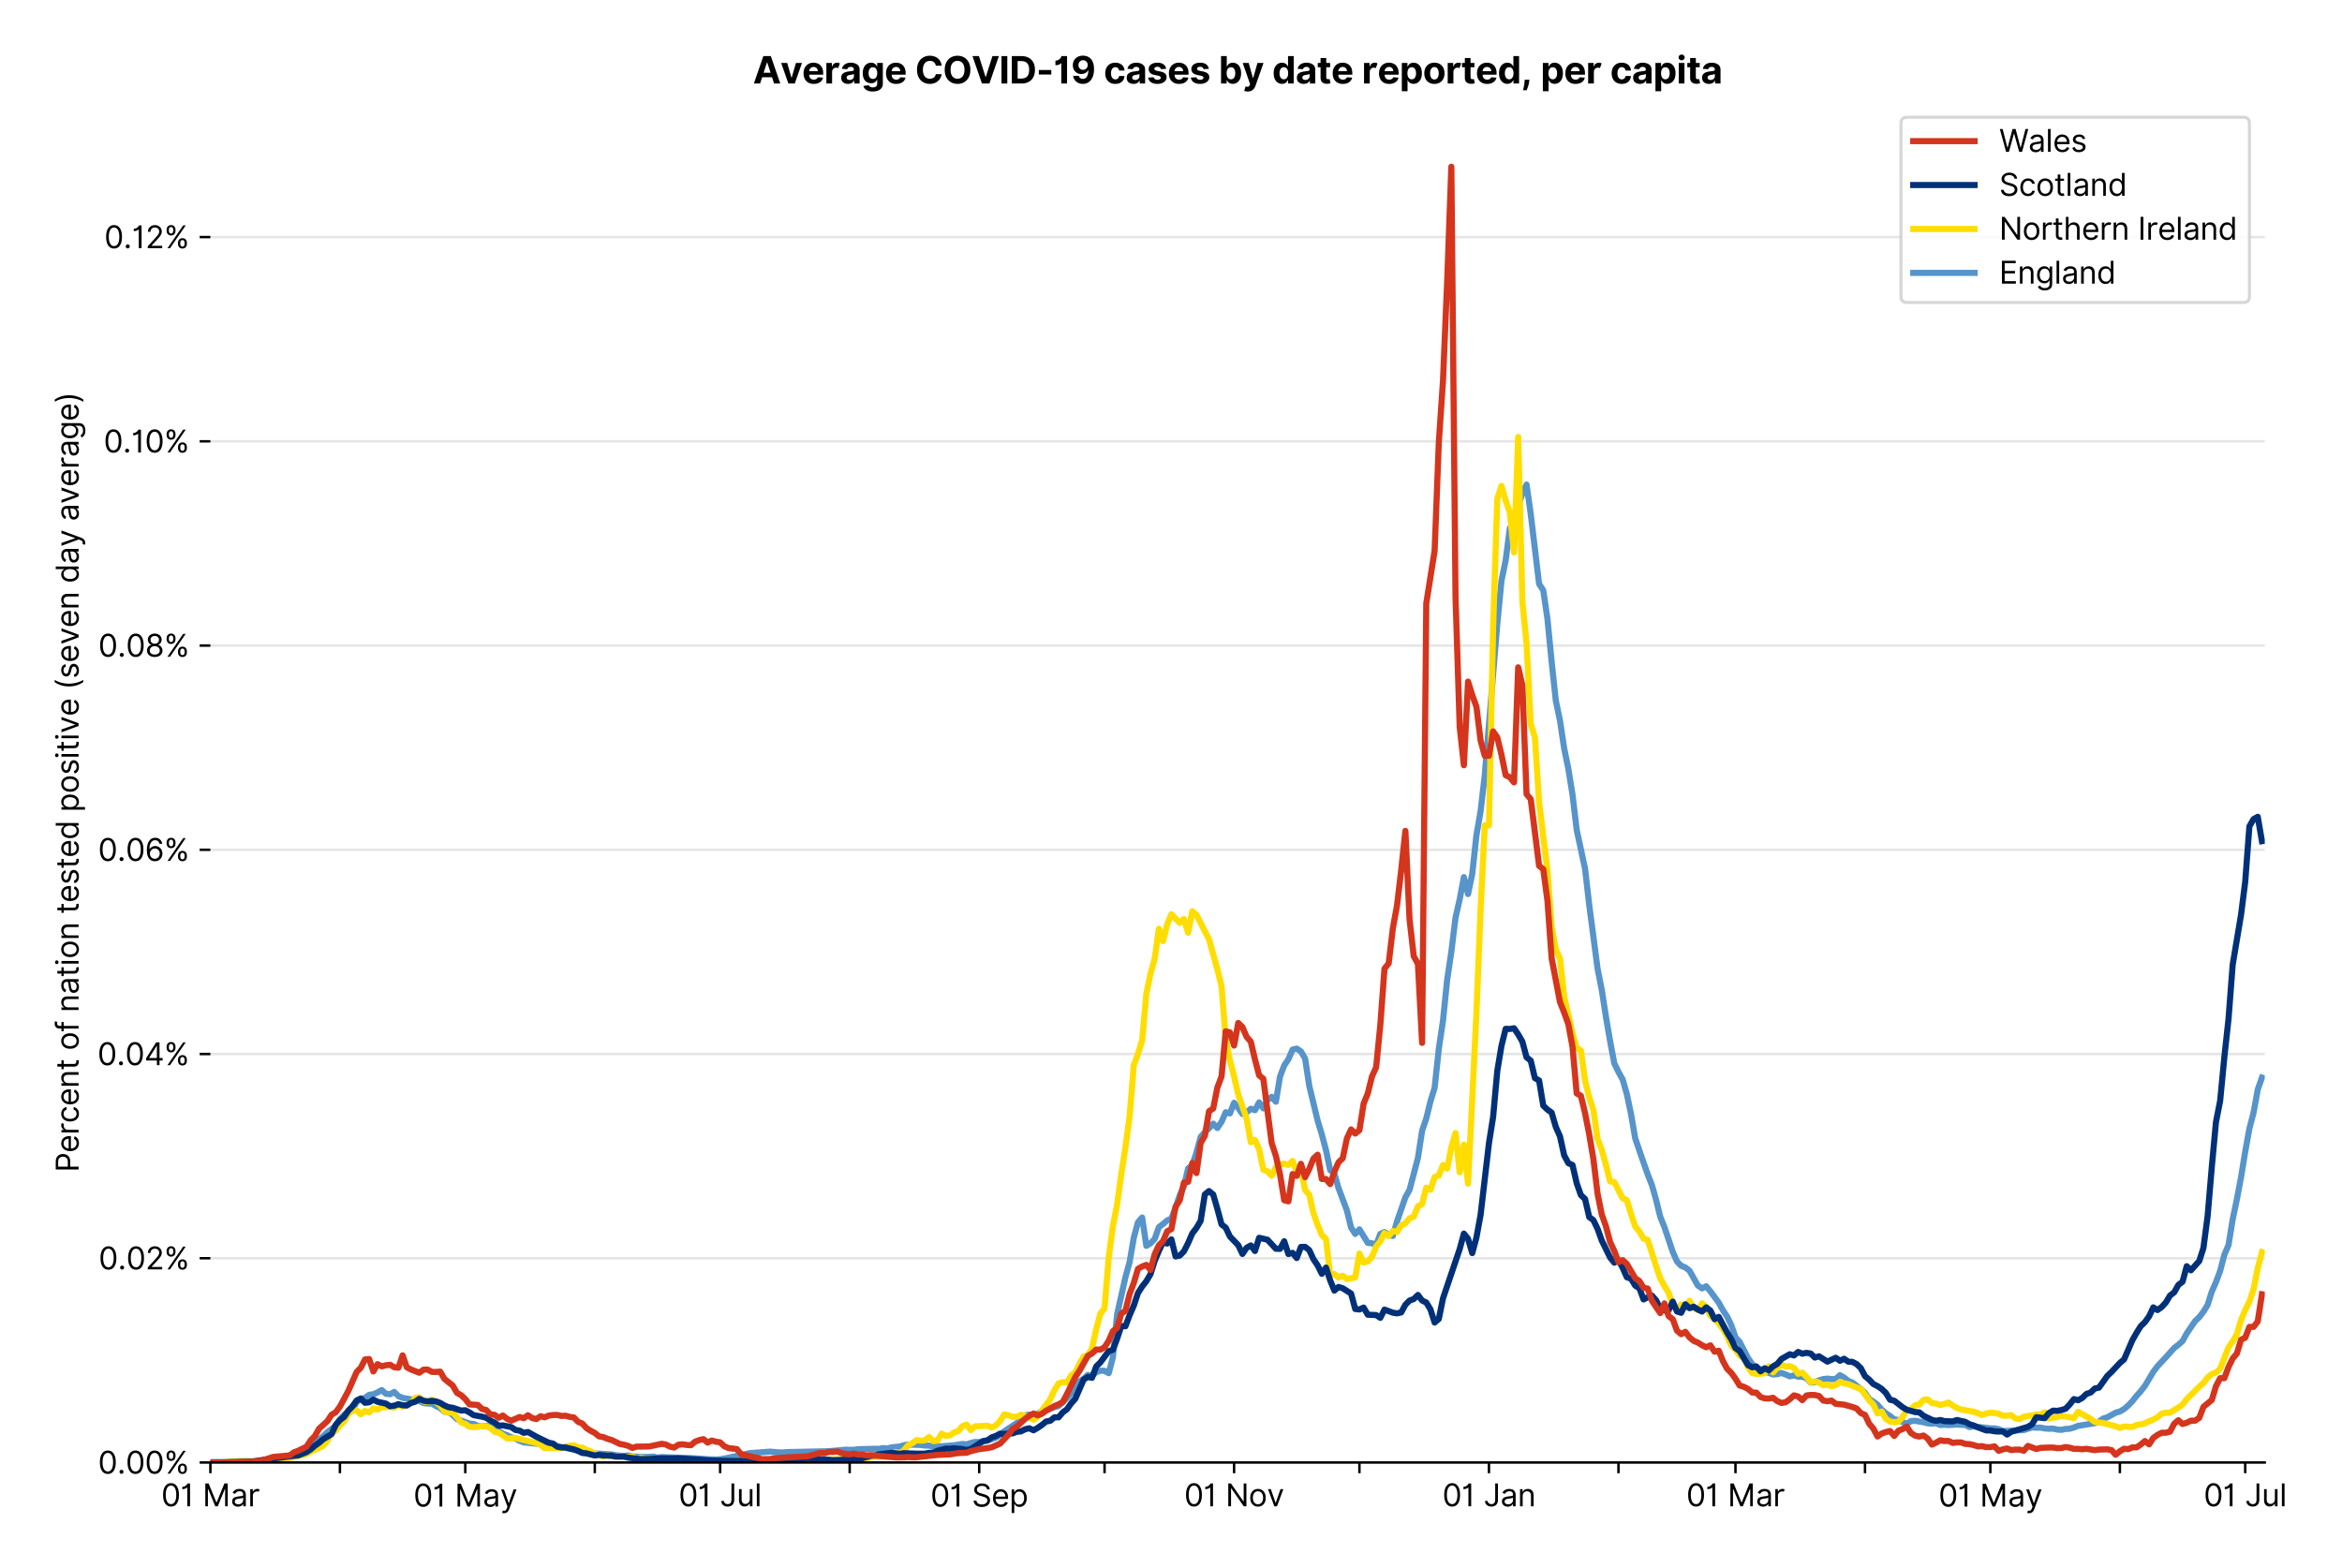 <?xml version="1.0" encoding="utf-8" standalone="no"?>
<!DOCTYPE svg PUBLIC "-//W3C//DTD SVG 1.1//EN"
  "http://www.w3.org/Graphics/SVG/1.1/DTD/svg11.dtd">
<svg version="1.1" viewBox="0 0 763.349 511.234" xmlns="http://www.w3.org/2000/svg" xmlns:xlink="http://www.w3.org/1999/xlink">
 <defs>
  <style type="text/css">*{stroke-linecap:butt;stroke-linejoin:round;}</style>
 </defs>
 <g id="figure_1">
  <g id="patch_1">
   <path d="M 0 511.234 
L 763.349 511.234 
L 763.349 0 
L 0 0 
z
" style="fill:#ffffff;"/>
  </g>
  <g id="axes_1">
   <g id="patch_2">
    <path d="M 68.575 476.745 
L 738.175 476.745 
L 738.175 33.225 
L 68.575 33.225 
z
" style="fill:#ffffff;"/>
   </g>
   <g id="matplotlib.axis_1">
    <g id="xtick_1">
     <g id="line2d_1">
      <defs>
       <path d="M 0 0 
L 0 3.5 
" id="maa832c41c6" style="stroke:#000000;stroke-width:0.8;"/>
      </defs>
      <g>
       <use style="stroke:#000000;stroke-width:0.8;" x="68.575" xlink:href="#maa832c41c6" y="476.745"/>
      </g>
     </g>
     <g id="text_1">
      <!-- 01 Mar -->
      <g transform="translate(52.538 491.018)scale(0.1 -0.1)">
       <defs>
        <path d="M 2000 -64 
Q 1230 -64 806 561 
Q 382 1186 382 2327 
Q 382 3459 809 4088 
Q 1236 4718 2000 4718 
Q 2764 4718 3191 4088 
Q 3618 3459 3618 2327 
Q 3618 1186 3194 561 
Q 2771 -64 2000 -64 
z
M 2000 436 
Q 2509 436 2791 927 
Q 3073 1418 3073 2327 
Q 3073 3234 2789 3730 
Q 2505 4227 2000 4227 
Q 1496 4227 1211 3730 
Q 927 3234 927 2327 
Q 927 1418 1210 927 
Q 1493 436 2000 436 
z
" id="Inter-Regular-30" transform="scale(0.016)"/>
        <path d="M 1973 4655 
L 1973 0 
L 1409 0 
L 1409 3836 
L 1373 3836 
Q 1341 3773 1209 3692 
Q 1077 3611 868 3551 
Q 659 3491 391 3491 
L 391 3964 
Q 661 3964 859 4061 
Q 1057 4159 1190 4291 
Q 1323 4423 1392 4529 
Q 1461 4636 1473 4655 
L 1973 4655 
z
" id="Inter-Regular-31" transform="scale(0.016)"/>
        <path id="Inter-Regular-20" transform="scale(0.016)"/>
        <path d="M 564 4655 
L 1236 4655 
L 2818 791 
L 2873 791 
L 4455 4655 
L 5127 4655 
L 5127 0 
L 4600 0 
L 4600 3536 
L 4555 3536 
L 3100 0 
L 2591 0 
L 1136 3536 
L 1091 3536 
L 1091 0 
L 564 0 
L 564 4655 
z
" id="Inter-Regular-4d" transform="scale(0.016)"/>
        <path d="M 1518 -82 
Q 1186 -82 916 44 
Q 646 170 486 410 
Q 327 650 327 991 
Q 327 1291 445 1478 
Q 564 1666 761 1773 
Q 959 1880 1199 1933 
Q 1439 1986 1682 2018 
Q 2000 2059 2199 2080 
Q 2398 2102 2490 2154 
Q 2582 2207 2582 2336 
L 2582 2355 
Q 2582 2691 2399 2877 
Q 2216 3064 1846 3064 
Q 1461 3064 1243 2895 
Q 1025 2727 936 2536 
L 427 2718 
Q 564 3036 792 3214 
Q 1021 3393 1292 3464 
Q 1564 3536 1827 3536 
Q 1996 3536 2215 3496 
Q 2434 3457 2640 3334 
Q 2846 3211 2982 2963 
Q 3118 2716 3118 2300 
L 3118 0 
L 2582 0 
L 2582 473 
L 2555 473 
Q 2500 359 2373 229 
Q 2246 100 2034 9 
Q 1823 -82 1518 -82 
z
M 1600 400 
Q 1918 400 2137 525 
Q 2357 650 2469 847 
Q 2582 1045 2582 1264 
L 2582 1755 
Q 2548 1714 2433 1681 
Q 2318 1648 2169 1624 
Q 2021 1600 1881 1583 
Q 1741 1566 1655 1555 
Q 1446 1527 1265 1467 
Q 1084 1407 974 1287 
Q 864 1168 864 964 
Q 864 684 1072 542 
Q 1280 400 1600 400 
z
" id="Inter-Regular-61" transform="scale(0.016)"/>
        <path d="M 491 0 
L 491 3491 
L 1009 3491 
L 1009 2964 
L 1046 2964 
Q 1139 3223 1389 3384 
Q 1639 3545 1955 3545 
Q 2100 3545 2209 3511 
Q 2318 3477 2400 3418 
L 2218 2964 
Q 2161 2993 2085 3010 
Q 2009 3027 1909 3027 
Q 1527 3027 1277 2794 
Q 1027 2561 1027 2209 
L 1027 0 
L 491 0 
z
" id="Inter-Regular-72" transform="scale(0.016)"/>
       </defs>
       <use xlink:href="#Inter-Regular-30"/>
       <use x="62.5" xlink:href="#Inter-Regular-31"/>
       <use x="106.676" xlink:href="#Inter-Regular-20"/>
       <use x="134.801" xlink:href="#Inter-Regular-4d"/>
       <use x="225.994" xlink:href="#Inter-Regular-61"/>
       <use x="282.386" xlink:href="#Inter-Regular-72"/>
      </g>
     </g>
    </g>
    <g id="xtick_2">
     <g id="line2d_2">
      <g>
       <use style="stroke:#000000;stroke-width:0.8;" x="110.793" xlink:href="#maa832c41c6" y="476.745"/>
      </g>
     </g>
    </g>
    <g id="xtick_3">
     <g id="line2d_3">
      <g>
       <use style="stroke:#000000;stroke-width:0.8;" x="151.649" xlink:href="#maa832c41c6" y="476.745"/>
      </g>
     </g>
     <g id="text_2">
      <!-- 01 May -->
      <g transform="translate(134.746 491.117)scale(0.1 -0.1)">
       <defs>
        <path d="M 818 -1355 
Q 682 -1355 575 -1333 
Q 468 -1311 427 -1291 
L 564 -818 
Q 857 -893 1053 -814 
Q 1250 -736 1391 -345 
L 1509 -18 
L 218 3491 
L 800 3491 
L 1764 709 
L 1800 709 
L 2764 3491 
L 3346 3491 
L 1846 -564 
Q 1550 -1355 818 -1355 
z
" id="Inter-Regular-79" transform="scale(0.016)"/>
       </defs>
       <use xlink:href="#Inter-Regular-30"/>
       <use x="62.5" xlink:href="#Inter-Regular-31"/>
       <use x="106.676" xlink:href="#Inter-Regular-20"/>
       <use x="134.801" xlink:href="#Inter-Regular-4d"/>
       <use x="225.994" xlink:href="#Inter-Regular-61"/>
       <use x="282.386" xlink:href="#Inter-Regular-79"/>
      </g>
     </g>
    </g>
    <g id="xtick_4">
     <g id="line2d_4">
      <g>
       <use style="stroke:#000000;stroke-width:0.8;" x="193.867" xlink:href="#maa832c41c6" y="476.745"/>
      </g>
     </g>
    </g>
    <g id="xtick_5">
     <g id="line2d_5">
      <g>
       <use style="stroke:#000000;stroke-width:0.8;" x="234.723" xlink:href="#maa832c41c6" y="476.745"/>
      </g>
     </g>
     <g id="text_3">
      <!-- 01 Jul -->
      <g transform="translate(221.179 491.018)scale(0.1 -0.1)">
       <defs>
        <path d="M 2346 4655 
L 2909 4655 
L 2909 1327 
Q 2909 657 2549 296 
Q 2189 -64 1582 -64 
Q 1200 -64 902 76 
Q 605 216 434 475 
Q 264 734 264 1091 
L 818 1091 
Q 818 795 1034 615 
Q 1250 436 1582 436 
Q 1948 436 2147 664 
Q 2346 893 2346 1327 
L 2346 4655 
z
" id="Inter-Regular-4a" transform="scale(0.016)"/>
        <path d="M 2691 1427 
L 2691 3491 
L 3227 3491 
L 3227 0 
L 2691 0 
L 2691 591 
L 2655 591 
Q 2532 325 2273 140 
Q 2014 -45 1618 -45 
Q 1127 -45 809 280 
Q 491 605 491 1273 
L 491 3491 
L 1027 3491 
L 1027 1309 
Q 1027 927 1242 700 
Q 1457 473 1791 473 
Q 1991 473 2199 575 
Q 2407 677 2549 888 
Q 2691 1100 2691 1427 
z
" id="Inter-Regular-75" transform="scale(0.016)"/>
        <path d="M 1027 4655 
L 1027 0 
L 491 0 
L 491 4655 
L 1027 4655 
z
" id="Inter-Regular-6c" transform="scale(0.016)"/>
       </defs>
       <use xlink:href="#Inter-Regular-30"/>
       <use x="62.5" xlink:href="#Inter-Regular-31"/>
       <use x="106.676" xlink:href="#Inter-Regular-20"/>
       <use x="134.801" xlink:href="#Inter-Regular-4a"/>
       <use x="189.063" xlink:href="#Inter-Regular-75"/>
       <use x="247.159" xlink:href="#Inter-Regular-6c"/>
      </g>
     </g>
    </g>
    <g id="xtick_6">
     <g id="line2d_6">
      <g>
       <use style="stroke:#000000;stroke-width:0.8;" x="276.941" xlink:href="#maa832c41c6" y="476.745"/>
      </g>
     </g>
    </g>
    <g id="xtick_7">
     <g id="line2d_7">
      <g>
       <use style="stroke:#000000;stroke-width:0.8;" x="319.159" xlink:href="#maa832c41c6" y="476.745"/>
      </g>
     </g>
     <g id="text_4">
      <!-- 01 Sep -->
      <g transform="translate(303.271 491.117)scale(0.1 -0.1)">
       <defs>
        <path d="M 3109 3491 
Q 3068 3836 2777 4027 
Q 2486 4218 2064 4218 
Q 1600 4218 1318 3999 
Q 1036 3780 1036 3445 
Q 1036 3195 1189 3042 
Q 1343 2889 1553 2803 
Q 1764 2718 1936 2673 
L 2409 2545 
Q 2591 2498 2815 2414 
Q 3039 2330 3244 2185 
Q 3450 2041 3584 1816 
Q 3718 1591 3718 1264 
Q 3718 886 3521 581 
Q 3325 277 2949 97 
Q 2573 -82 2036 -82 
Q 1286 -82 845 272 
Q 405 627 364 1200 
L 946 1200 
Q 968 936 1124 764 
Q 1280 593 1519 510 
Q 1759 427 2036 427 
Q 2359 427 2616 533 
Q 2873 639 3023 828 
Q 3173 1018 3173 1273 
Q 3173 1505 3043 1650 
Q 2914 1795 2702 1886 
Q 2491 1977 2246 2045 
L 1673 2209 
Q 1127 2366 809 2657 
Q 491 2948 491 3418 
Q 491 3809 703 4101 
Q 916 4393 1276 4555 
Q 1636 4718 2082 4718 
Q 2532 4718 2882 4558 
Q 3232 4398 3437 4120 
Q 3643 3843 3655 3491 
L 3109 3491 
z
" id="Inter-Regular-53" transform="scale(0.016)"/>
        <path d="M 1955 -73 
Q 1450 -73 1085 151 
Q 721 375 524 778 
Q 327 1182 327 1718 
Q 327 2255 524 2665 
Q 721 3075 1074 3305 
Q 1427 3536 1900 3536 
Q 2173 3536 2439 3445 
Q 2705 3355 2923 3151 
Q 3141 2948 3270 2614 
Q 3400 2280 3400 1791 
L 3400 1564 
L 866 1564 
Q 884 1005 1183 707 
Q 1482 409 1955 409 
Q 2271 409 2498 545 
Q 2725 682 2827 955 
L 3346 809 
Q 3223 414 2854 170 
Q 2486 -73 1955 -73 
z
M 866 2027 
L 2855 2027 
Q 2855 2470 2595 2762 
Q 2336 3055 1900 3055 
Q 1593 3055 1368 2911 
Q 1143 2768 1013 2533 
Q 884 2298 866 2027 
z
" id="Inter-Regular-65" transform="scale(0.016)"/>
        <path d="M 491 -1309 
L 491 3491 
L 1009 3491 
L 1009 2936 
L 1073 2936 
Q 1132 3027 1237 3169 
Q 1343 3311 1542 3423 
Q 1741 3536 2082 3536 
Q 2523 3536 2859 3315 
Q 3196 3095 3384 2690 
Q 3573 2286 3573 1736 
Q 3573 1182 3384 776 
Q 3196 370 2861 148 
Q 2527 -73 2091 -73 
Q 1755 -73 1552 39 
Q 1350 152 1241 296 
Q 1132 441 1073 536 
L 1027 536 
L 1027 -1309 
L 491 -1309 
z
M 1018 1745 
Q 1018 1152 1276 780 
Q 1534 409 2018 409 
Q 2355 409 2581 587 
Q 2807 766 2921 1069 
Q 3036 1373 3036 1745 
Q 3036 2114 2923 2410 
Q 2811 2707 2585 2881 
Q 2359 3055 2018 3055 
Q 1527 3055 1272 2693 
Q 1018 2332 1018 1745 
z
" id="Inter-Regular-70" transform="scale(0.016)"/>
       </defs>
       <use xlink:href="#Inter-Regular-30"/>
       <use x="62.5" xlink:href="#Inter-Regular-31"/>
       <use x="106.676" xlink:href="#Inter-Regular-20"/>
       <use x="134.801" xlink:href="#Inter-Regular-53"/>
       <use x="198.58" xlink:href="#Inter-Regular-65"/>
       <use x="256.818" xlink:href="#Inter-Regular-70"/>
      </g>
     </g>
    </g>
    <g id="xtick_8">
     <g id="line2d_8">
      <g>
       <use style="stroke:#000000;stroke-width:0.8;" x="360.015" xlink:href="#maa832c41c6" y="476.745"/>
      </g>
     </g>
    </g>
    <g id="xtick_9">
     <g id="line2d_9">
      <g>
       <use style="stroke:#000000;stroke-width:0.8;" x="402.233" xlink:href="#maa832c41c6" y="476.745"/>
      </g>
     </g>
     <g id="text_5">
      <!-- 01 Nov -->
      <g transform="translate(385.962 491.018)scale(0.1 -0.1)">
       <defs>
        <path d="M 4255 4655 
L 4255 0 
L 3709 0 
L 1173 3655 
L 1127 3655 
L 1127 0 
L 564 0 
L 564 4655 
L 1109 4655 
L 3655 991 
L 3700 991 
L 3700 4655 
L 4255 4655 
z
" id="Inter-Regular-4e" transform="scale(0.016)"/>
        <path d="M 1909 -73 
Q 1436 -73 1080 152 
Q 725 377 526 781 
Q 327 1186 327 1727 
Q 327 2273 526 2679 
Q 725 3086 1080 3311 
Q 1436 3536 1909 3536 
Q 2382 3536 2737 3311 
Q 3093 3086 3292 2679 
Q 3491 2273 3491 1727 
Q 3491 1186 3292 781 
Q 3093 377 2737 152 
Q 2382 -73 1909 -73 
z
M 1909 409 
Q 2268 409 2500 593 
Q 2732 777 2843 1077 
Q 2955 1377 2955 1727 
Q 2955 2077 2843 2379 
Q 2732 2682 2500 2868 
Q 2268 3055 1909 3055 
Q 1550 3055 1318 2868 
Q 1086 2682 975 2379 
Q 864 2077 864 1727 
Q 864 1377 975 1077 
Q 1086 777 1318 593 
Q 1550 409 1909 409 
z
" id="Inter-Regular-6f" transform="scale(0.016)"/>
        <path d="M 3346 3491 
L 2055 0 
L 1509 0 
L 218 3491 
L 800 3491 
L 1764 709 
L 1800 709 
L 2764 3491 
L 3346 3491 
z
" id="Inter-Regular-76" transform="scale(0.016)"/>
       </defs>
       <use xlink:href="#Inter-Regular-30"/>
       <use x="62.5" xlink:href="#Inter-Regular-31"/>
       <use x="106.676" xlink:href="#Inter-Regular-20"/>
       <use x="134.801" xlink:href="#Inter-Regular-4e"/>
       <use x="210.085" xlink:href="#Inter-Regular-6f"/>
       <use x="269.744" xlink:href="#Inter-Regular-76"/>
      </g>
     </g>
    </g>
    <g id="xtick_10">
     <g id="line2d_10">
      <g>
       <use style="stroke:#000000;stroke-width:0.8;" x="443.089" xlink:href="#maa832c41c6" y="476.745"/>
      </g>
     </g>
    </g>
    <g id="xtick_11">
     <g id="line2d_11">
      <g>
       <use style="stroke:#000000;stroke-width:0.8;" x="485.307" xlink:href="#maa832c41c6" y="476.745"/>
      </g>
     </g>
     <g id="text_6">
      <!-- 01 Jan -->
      <g transform="translate(470.108 491.018)scale(0.1 -0.1)">
       <defs>
        <path d="M 1027 2100 
L 1027 0 
L 491 0 
L 491 3491 
L 1009 3491 
L 1009 2945 
L 1055 2945 
Q 1177 3211 1427 3373 
Q 1677 3536 2073 3536 
Q 2602 3536 2928 3211 
Q 3255 2886 3255 2218 
L 3255 0 
L 2718 0 
L 2718 2182 
Q 2718 2593 2504 2824 
Q 2291 3055 1918 3055 
Q 1534 3055 1280 2806 
Q 1027 2557 1027 2100 
z
" id="Inter-Regular-6e" transform="scale(0.016)"/>
       </defs>
       <use xlink:href="#Inter-Regular-30"/>
       <use x="62.5" xlink:href="#Inter-Regular-31"/>
       <use x="106.676" xlink:href="#Inter-Regular-20"/>
       <use x="134.801" xlink:href="#Inter-Regular-4a"/>
       <use x="189.063" xlink:href="#Inter-Regular-61"/>
       <use x="245.455" xlink:href="#Inter-Regular-6e"/>
      </g>
     </g>
    </g>
    <g id="xtick_12">
     <g id="line2d_12">
      <g>
       <use style="stroke:#000000;stroke-width:0.8;" x="527.525" xlink:href="#maa832c41c6" y="476.745"/>
      </g>
     </g>
    </g>
    <g id="xtick_13">
     <g id="line2d_13">
      <g>
       <use style="stroke:#000000;stroke-width:0.8;" x="565.657" xlink:href="#maa832c41c6" y="476.745"/>
      </g>
     </g>
     <g id="text_7">
      <!-- 01 Mar -->
      <g transform="translate(549.62 491.018)scale(0.1 -0.1)">
       <use xlink:href="#Inter-Regular-30"/>
       <use x="62.5" xlink:href="#Inter-Regular-31"/>
       <use x="106.676" xlink:href="#Inter-Regular-20"/>
       <use x="134.801" xlink:href="#Inter-Regular-4d"/>
       <use x="225.994" xlink:href="#Inter-Regular-61"/>
       <use x="282.386" xlink:href="#Inter-Regular-72"/>
      </g>
     </g>
    </g>
    <g id="xtick_14">
     <g id="line2d_14">
      <g>
       <use style="stroke:#000000;stroke-width:0.8;" x="607.875" xlink:href="#maa832c41c6" y="476.745"/>
      </g>
     </g>
    </g>
    <g id="xtick_15">
     <g id="line2d_15">
      <g>
       <use style="stroke:#000000;stroke-width:0.8;" x="648.731" xlink:href="#maa832c41c6" y="476.745"/>
      </g>
     </g>
     <g id="text_8">
      <!-- 01 May -->
      <g transform="translate(631.828 491.117)scale(0.1 -0.1)">
       <use xlink:href="#Inter-Regular-30"/>
       <use x="62.5" xlink:href="#Inter-Regular-31"/>
       <use x="106.676" xlink:href="#Inter-Regular-20"/>
       <use x="134.801" xlink:href="#Inter-Regular-4d"/>
       <use x="225.994" xlink:href="#Inter-Regular-61"/>
       <use x="282.386" xlink:href="#Inter-Regular-79"/>
      </g>
     </g>
    </g>
    <g id="xtick_16">
     <g id="line2d_16">
      <g>
       <use style="stroke:#000000;stroke-width:0.8;" x="690.949" xlink:href="#maa832c41c6" y="476.745"/>
      </g>
     </g>
    </g>
    <g id="xtick_17">
     <g id="line2d_17">
      <g>
       <use style="stroke:#000000;stroke-width:0.8;" x="731.805" xlink:href="#maa832c41c6" y="476.745"/>
      </g>
     </g>
     <g id="text_9">
      <!-- 01 Jul -->
      <g transform="translate(718.261 491.018)scale(0.1 -0.1)">
       <use xlink:href="#Inter-Regular-30"/>
       <use x="62.5" xlink:href="#Inter-Regular-31"/>
       <use x="106.676" xlink:href="#Inter-Regular-20"/>
       <use x="134.801" xlink:href="#Inter-Regular-4a"/>
       <use x="189.063" xlink:href="#Inter-Regular-75"/>
       <use x="247.159" xlink:href="#Inter-Regular-6c"/>
      </g>
     </g>
    </g>
   </g>
   <g id="matplotlib.axis_2">
    <g id="ytick_1">
     <g id="line2d_18">
      <path clip-path="url(#p9e0c7a5cb0)" d="M 68.575 476.745 
L 738.175 476.745 
" style="fill:none;stroke:#e5e5e5;stroke-linecap:square;stroke-width:0.8;"/>
     </g>
     <g id="line2d_19">
      <defs>
       <path d="M 0 0 
L -3.5 0 
" id="mf705468769" style="stroke:#000000;stroke-width:0.8;"/>
      </defs>
      <g>
       <use style="stroke:#000000;stroke-width:0.8;" x="68.575" xlink:href="#mf705468769" y="476.745"/>
      </g>
     </g>
     <g id="text_10">
      <!-- 0.00% -->
      <g transform="translate(31.944 480.382)scale(0.1 -0.1)">
       <defs>
        <path d="M 882 -36 
Q 714 -36 593 84 
Q 473 205 473 373 
Q 473 541 593 661 
Q 714 782 882 782 
Q 1050 782 1170 661 
Q 1291 541 1291 373 
Q 1291 205 1170 84 
Q 1050 -36 882 -36 
z
" id="Inter-Regular-2e" transform="scale(0.016)"/>
        <path d="M 2855 873 
L 2855 1118 
Q 2855 1373 2960 1585 
Q 3066 1798 3269 1926 
Q 3473 2055 3764 2055 
Q 4059 2055 4259 1926 
Q 4459 1798 4561 1585 
Q 4664 1373 4664 1118 
L 4664 873 
Q 4664 618 4560 405 
Q 4457 193 4256 64 
Q 4055 -64 3764 -64 
Q 3468 -64 3266 64 
Q 3064 193 2959 405 
Q 2855 618 2855 873 
z
M 536 3536 
L 536 3782 
Q 536 4036 642 4248 
Q 748 4461 951 4589 
Q 1155 4718 1446 4718 
Q 1741 4718 1941 4589 
Q 2141 4461 2243 4248 
Q 2346 4036 2346 3782 
L 2346 3536 
Q 2346 3282 2242 3069 
Q 2139 2857 1937 2728 
Q 1736 2600 1446 2600 
Q 1150 2600 948 2728 
Q 746 2857 641 3069 
Q 536 3282 536 3536 
z
M 709 0 
L 3909 4655 
L 4427 4655 
L 1227 0 
L 709 0 
z
M 3318 1118 
L 3318 873 
Q 3318 661 3418 494 
Q 3518 327 3764 327 
Q 4002 327 4101 494 
Q 4200 661 4200 873 
L 4200 1118 
Q 4200 1330 4104 1497 
Q 4009 1664 3764 1664 
Q 3525 1664 3421 1497 
Q 3318 1330 3318 1118 
z
M 1000 3782 
L 1000 3536 
Q 1000 3325 1100 3158 
Q 1200 2991 1446 2991 
Q 1684 2991 1783 3158 
Q 1882 3325 1882 3536 
L 1882 3782 
Q 1882 3993 1786 4160 
Q 1691 4327 1446 4327 
Q 1207 4327 1103 4160 
Q 1000 3993 1000 3782 
z
" id="Inter-Regular-25" transform="scale(0.016)"/>
       </defs>
       <use xlink:href="#Inter-Regular-30"/>
       <use x="62.5" xlink:href="#Inter-Regular-2e"/>
       <use x="90.057" xlink:href="#Inter-Regular-30"/>
       <use x="152.557" xlink:href="#Inter-Regular-30"/>
       <use x="215.057" xlink:href="#Inter-Regular-25"/>
      </g>
     </g>
    </g>
    <g id="ytick_2">
     <g id="line2d_20">
      <path clip-path="url(#p9e0c7a5cb0)" d="M 68.575 410.168 
L 738.175 410.168 
" style="fill:none;stroke:#e5e5e5;stroke-linecap:square;stroke-width:0.8;"/>
     </g>
     <g id="line2d_21">
      <g>
       <use style="stroke:#000000;stroke-width:0.8;" x="68.575" xlink:href="#mf705468769" y="410.168"/>
      </g>
     </g>
     <g id="text_11">
      <!-- 0.02% -->
      <g transform="translate(32.142 413.805)scale(0.1 -0.1)">
       <defs>
        <path d="M 482 0 
L 482 409 
L 2018 2091 
Q 2289 2386 2464 2605 
Q 2639 2825 2724 3019 
Q 2809 3214 2809 3427 
Q 2809 3795 2553 4011 
Q 2298 4227 1918 4227 
Q 1514 4227 1275 3985 
Q 1036 3743 1036 3345 
L 500 3345 
Q 500 3755 688 4064 
Q 877 4373 1203 4545 
Q 1530 4718 1936 4718 
Q 2346 4718 2661 4545 
Q 2977 4373 3156 4079 
Q 3336 3786 3336 3427 
Q 3336 3170 3244 2926 
Q 3152 2682 2926 2383 
Q 2700 2084 2300 1655 
L 1255 536 
L 1255 500 
L 3418 500 
L 3418 0 
L 482 0 
z
" id="Inter-Regular-32" transform="scale(0.016)"/>
       </defs>
       <use xlink:href="#Inter-Regular-30"/>
       <use x="62.5" xlink:href="#Inter-Regular-2e"/>
       <use x="90.057" xlink:href="#Inter-Regular-30"/>
       <use x="152.557" xlink:href="#Inter-Regular-32"/>
       <use x="213.068" xlink:href="#Inter-Regular-25"/>
      </g>
     </g>
    </g>
    <g id="ytick_3">
     <g id="line2d_22">
      <path clip-path="url(#p9e0c7a5cb0)" d="M 68.575 343.591 
L 738.175 343.591 
" style="fill:none;stroke:#e5e5e5;stroke-linecap:square;stroke-width:0.8;"/>
     </g>
     <g id="line2d_23">
      <g>
       <use style="stroke:#000000;stroke-width:0.8;" x="68.575" xlink:href="#mf705468769" y="343.591"/>
      </g>
     </g>
     <g id="text_12">
      <!-- 0.04% -->
      <g transform="translate(31.773 347.228)scale(0.1 -0.1)">
       <defs>
        <path d="M 373 955 
L 373 1418 
L 2418 4655 
L 3100 4655 
L 3100 1455 
L 3736 1455 
L 3736 955 
L 3100 955 
L 3100 0 
L 2564 0 
L 2564 955 
L 373 955 
z
M 2564 1455 
L 2564 3936 
L 2527 3936 
L 982 1491 
L 982 1455 
L 2564 1455 
z
" id="Inter-Regular-34" transform="scale(0.016)"/>
       </defs>
       <use xlink:href="#Inter-Regular-30"/>
       <use x="62.5" xlink:href="#Inter-Regular-2e"/>
       <use x="90.057" xlink:href="#Inter-Regular-30"/>
       <use x="152.557" xlink:href="#Inter-Regular-34"/>
       <use x="216.761" xlink:href="#Inter-Regular-25"/>
      </g>
     </g>
    </g>
    <g id="ytick_4">
     <g id="line2d_24">
      <path clip-path="url(#p9e0c7a5cb0)" d="M 68.575 277.014 
L 738.175 277.014 
" style="fill:none;stroke:#e5e5e5;stroke-linecap:square;stroke-width:0.8;"/>
     </g>
     <g id="line2d_25">
      <g>
       <use style="stroke:#000000;stroke-width:0.8;" x="68.575" xlink:href="#mf705468769" y="277.014"/>
      </g>
     </g>
     <g id="text_13">
      <!-- 0.06% -->
      <g transform="translate(31.958 280.651)scale(0.1 -0.1)">
       <defs>
        <path d="M 2027 -64 
Q 1741 -59 1454 45 
Q 1168 150 932 399 
Q 696 648 552 1074 
Q 409 1500 409 2145 
Q 409 3386 861 4056 
Q 1314 4727 2100 4727 
Q 2686 4727 3073 4384 
Q 3461 4041 3546 3491 
L 2991 3491 
Q 2914 3811 2691 4019 
Q 2468 4227 2100 4227 
Q 1559 4227 1249 3755 
Q 939 3284 936 2427 
L 973 2427 
Q 1164 2716 1461 2880 
Q 1759 3045 2118 3045 
Q 2518 3045 2850 2846 
Q 3182 2648 3382 2299 
Q 3582 1950 3582 1500 
Q 3582 1068 3389 710 
Q 3196 352 2847 142 
Q 2498 -68 2027 -64 
z
M 2027 436 
Q 2314 436 2542 579 
Q 2771 723 2903 964 
Q 3036 1205 3036 1500 
Q 3036 1789 2908 2026 
Q 2780 2264 2556 2404 
Q 2332 2545 2046 2545 
Q 1757 2545 1525 2397 
Q 1293 2250 1157 2010 
Q 1021 1770 1018 1491 
Q 1018 1214 1149 973 
Q 1280 732 1508 584 
Q 1736 436 2027 436 
z
" id="Inter-Regular-36" transform="scale(0.016)"/>
       </defs>
       <use xlink:href="#Inter-Regular-30"/>
       <use x="62.5" xlink:href="#Inter-Regular-2e"/>
       <use x="90.057" xlink:href="#Inter-Regular-30"/>
       <use x="152.557" xlink:href="#Inter-Regular-36"/>
       <use x="214.915" xlink:href="#Inter-Regular-25"/>
      </g>
     </g>
    </g>
    <g id="ytick_5">
     <g id="line2d_26">
      <path clip-path="url(#p9e0c7a5cb0)" d="M 68.575 210.437 
L 738.175 210.437 
" style="fill:none;stroke:#e5e5e5;stroke-linecap:square;stroke-width:0.8;"/>
     </g>
     <g id="line2d_27">
      <g>
       <use style="stroke:#000000;stroke-width:0.8;" x="68.575" xlink:href="#mf705468769" y="210.437"/>
      </g>
     </g>
     <g id="text_14">
      <!-- 0.08% -->
      <g transform="translate(32.028 214.074)scale(0.1 -0.1)">
       <defs>
        <path d="M 1973 -64 
Q 1505 -64 1147 103 
Q 789 270 589 564 
Q 389 859 391 1236 
Q 389 1532 507 1783 
Q 625 2034 830 2203 
Q 1036 2373 1291 2418 
L 1291 2445 
Q 957 2532 759 2821 
Q 561 3111 564 3482 
Q 561 3836 743 4115 
Q 925 4395 1244 4556 
Q 1564 4718 1973 4718 
Q 2377 4718 2695 4556 
Q 3014 4395 3197 4115 
Q 3380 3836 3382 3482 
Q 3380 3111 3181 2821 
Q 2982 2532 2655 2445 
L 2655 2418 
Q 2907 2373 3109 2203 
Q 3311 2034 3431 1783 
Q 3552 1532 3555 1236 
Q 3552 859 3351 564 
Q 3150 270 2794 103 
Q 2439 -64 1973 -64 
z
M 1973 436 
Q 2446 436 2722 662 
Q 2998 889 3000 1264 
Q 2998 1527 2864 1729 
Q 2730 1932 2499 2048 
Q 2268 2164 1973 2164 
Q 1675 2164 1442 2048 
Q 1209 1932 1076 1729 
Q 943 1527 946 1264 
Q 943 889 1218 662 
Q 1493 436 1973 436 
z
M 1973 2645 
Q 2348 2645 2591 2864 
Q 2834 3084 2836 3445 
Q 2834 3800 2596 4013 
Q 2359 4227 1973 4227 
Q 1582 4227 1344 4013 
Q 1107 3800 1109 3445 
Q 1107 3084 1349 2864 
Q 1591 2645 1973 2645 
z
" id="Inter-Regular-38" transform="scale(0.016)"/>
       </defs>
       <use xlink:href="#Inter-Regular-30"/>
       <use x="62.5" xlink:href="#Inter-Regular-2e"/>
       <use x="90.057" xlink:href="#Inter-Regular-30"/>
       <use x="152.557" xlink:href="#Inter-Regular-38"/>
       <use x="214.205" xlink:href="#Inter-Regular-25"/>
      </g>
     </g>
    </g>
    <g id="ytick_6">
     <g id="line2d_28">
      <path clip-path="url(#p9e0c7a5cb0)" d="M 68.575 143.86 
L 738.175 143.86 
" style="fill:none;stroke:#e5e5e5;stroke-linecap:square;stroke-width:0.8;"/>
     </g>
     <g id="line2d_29">
      <g>
       <use style="stroke:#000000;stroke-width:0.8;" x="68.575" xlink:href="#mf705468769" y="143.86"/>
      </g>
     </g>
     <g id="text_15">
      <!-- 0.10% -->
      <g transform="translate(33.777 147.497)scale(0.1 -0.1)">
       <use xlink:href="#Inter-Regular-30"/>
       <use x="62.5" xlink:href="#Inter-Regular-2e"/>
       <use x="90.057" xlink:href="#Inter-Regular-31"/>
       <use x="134.233" xlink:href="#Inter-Regular-30"/>
       <use x="196.733" xlink:href="#Inter-Regular-25"/>
      </g>
     </g>
    </g>
    <g id="ytick_7">
     <g id="line2d_30">
      <path clip-path="url(#p9e0c7a5cb0)" d="M 68.575 77.284 
L 738.175 77.284 
" style="fill:none;stroke:#e5e5e5;stroke-linecap:square;stroke-width:0.8;"/>
     </g>
     <g id="line2d_31">
      <g>
       <use style="stroke:#000000;stroke-width:0.8;" x="68.575" xlink:href="#mf705468769" y="77.284"/>
      </g>
     </g>
     <g id="text_16">
      <!-- 0.12% -->
      <g transform="translate(33.975 80.92)scale(0.1 -0.1)">
       <use xlink:href="#Inter-Regular-30"/>
       <use x="62.5" xlink:href="#Inter-Regular-2e"/>
       <use x="90.057" xlink:href="#Inter-Regular-31"/>
       <use x="134.233" xlink:href="#Inter-Regular-32"/>
       <use x="194.744" xlink:href="#Inter-Regular-25"/>
      </g>
     </g>
    </g>
    <g id="text_17">
     <!-- Percent of nation tested positive (seven day average) -->
     <g transform="translate(25.614 382.124)rotate(-90)scale(0.1 -0.1)">
      <defs>
       <path d="M 564 0 
L 564 4655 
L 2136 4655 
Q 2684 4655 3033 4458 
Q 3382 4261 3550 3927 
Q 3718 3593 3718 3182 
Q 3718 2770 3551 2434 
Q 3384 2098 3036 1899 
Q 2689 1700 2146 1700 
L 1127 1700 
L 1127 0 
L 564 0 
z
M 1127 2200 
L 2127 2200 
Q 2689 2200 2926 2482 
Q 3164 2764 3164 3182 
Q 3164 3602 2925 3878 
Q 2686 4155 2118 4155 
L 1127 4155 
L 1127 2200 
z
" id="Inter-Regular-50" transform="scale(0.016)"/>
       <path d="M 1909 -73 
Q 1418 -73 1063 159 
Q 709 391 518 798 
Q 327 1205 327 1727 
Q 327 2259 524 2667 
Q 721 3075 1074 3305 
Q 1427 3536 1900 3536 
Q 2268 3536 2563 3400 
Q 2859 3264 3047 3018 
Q 3236 2773 3282 2445 
L 2746 2445 
Q 2684 2684 2474 2869 
Q 2264 3055 1909 3055 
Q 1439 3055 1151 2697 
Q 864 2339 864 1745 
Q 864 1139 1148 774 
Q 1432 409 1909 409 
Q 2223 409 2447 570 
Q 2671 732 2746 1018 
L 3282 1018 
Q 3236 709 3058 462 
Q 2880 216 2588 71 
Q 2296 -73 1909 -73 
z
" id="Inter-Regular-63" transform="scale(0.016)"/>
       <path d="M 2009 3491 
L 2009 3036 
L 1264 3036 
L 1264 1000 
Q 1264 773 1331 660 
Q 1398 548 1503 510 
Q 1609 473 1727 473 
Q 1816 473 1873 483 
Q 1930 493 1964 500 
L 2073 18 
Q 2018 -2 1920 -23 
Q 1823 -45 1673 -45 
Q 1446 -45 1228 52 
Q 1011 150 869 350 
Q 727 550 727 855 
L 727 3036 
L 200 3036 
L 200 3491 
L 727 3491 
L 727 4327 
L 1264 4327 
L 1264 3491 
L 2009 3491 
z
" id="Inter-Regular-74" transform="scale(0.016)"/>
       <path d="M 2046 3491 
L 2046 3036 
L 1264 3036 
L 1264 0 
L 727 0 
L 727 3036 
L 164 3036 
L 164 3491 
L 727 3491 
L 727 3973 
Q 727 4273 868 4473 
Q 1009 4673 1234 4773 
Q 1459 4873 1709 4873 
Q 1907 4873 2032 4841 
Q 2157 4809 2218 4782 
L 2064 4318 
Q 2023 4332 1951 4352 
Q 1880 4373 1764 4373 
Q 1498 4373 1381 4239 
Q 1264 4105 1264 3845 
L 1264 3491 
L 2046 3491 
z
" id="Inter-Regular-66" transform="scale(0.016)"/>
       <path d="M 491 0 
L 491 3491 
L 1027 3491 
L 1027 0 
L 491 0 
z
M 764 4073 
Q 607 4073 494 4179 
Q 382 4286 382 4436 
Q 382 4586 494 4693 
Q 607 4800 764 4800 
Q 921 4800 1033 4693 
Q 1146 4586 1146 4436 
Q 1146 4286 1033 4179 
Q 921 4073 764 4073 
z
" id="Inter-Regular-69" transform="scale(0.016)"/>
       <path d="M 2964 2709 
L 2482 2573 
Q 2411 2755 2245 2914 
Q 2080 3073 1727 3073 
Q 1407 3073 1194 2926 
Q 982 2780 982 2555 
Q 982 2355 1127 2239 
Q 1273 2123 1582 2045 
L 2100 1918 
Q 3027 1691 3027 973 
Q 3027 673 2855 436 
Q 2684 200 2377 63 
Q 2071 -73 1664 -73 
Q 1130 -73 780 159 
Q 430 391 336 836 
L 846 964 
Q 989 400 1655 400 
Q 2030 400 2251 560 
Q 2473 720 2473 945 
Q 2473 1316 1955 1436 
L 1373 1573 
Q 893 1686 669 1926 
Q 446 2166 446 2527 
Q 446 2823 613 3050 
Q 780 3277 1069 3406 
Q 1359 3536 1727 3536 
Q 2246 3536 2542 3309 
Q 2839 3082 2964 2709 
z
" id="Inter-Regular-73" transform="scale(0.016)"/>
       <path d="M 1809 -73 
Q 1373 -73 1039 148 
Q 705 370 516 776 
Q 327 1182 327 1736 
Q 327 2286 516 2690 
Q 705 3095 1041 3315 
Q 1377 3536 1818 3536 
Q 2159 3536 2358 3423 
Q 2557 3311 2662 3169 
Q 2768 3027 2827 2936 
L 2873 2936 
L 2873 4655 
L 3409 4655 
L 3409 0 
L 2891 0 
L 2891 536 
L 2827 536 
Q 2768 441 2659 296 
Q 2550 152 2348 39 
Q 2146 -73 1809 -73 
z
M 1882 409 
Q 2366 409 2624 780 
Q 2882 1152 2882 1745 
Q 2882 2332 2627 2693 
Q 2373 3055 1882 3055 
Q 1541 3055 1315 2881 
Q 1089 2707 976 2410 
Q 864 2114 864 1745 
Q 864 1373 978 1069 
Q 1093 766 1319 587 
Q 1546 409 1882 409 
z
" id="Inter-Regular-64" transform="scale(0.016)"/>
       <path d="M 682 1964 
Q 682 2823 906 3544 
Q 1130 4266 1546 4873 
L 2018 4873 
Q 1800 4573 1623 4095 
Q 1446 3618 1341 3061 
Q 1236 2505 1236 1964 
Q 1236 1423 1341 866 
Q 1446 309 1623 -168 
Q 1800 -645 2018 -945 
L 1546 -945 
Q 1130 -339 906 383 
Q 682 1105 682 1964 
z
" id="Inter-Regular-28" transform="scale(0.016)"/>
       <path d="M 1900 -1382 
Q 1316 -1382 976 -1169 
Q 636 -957 473 -682 
L 900 -382 
Q 973 -477 1084 -601 
Q 1196 -725 1390 -817 
Q 1584 -909 1900 -909 
Q 2323 -909 2598 -704 
Q 2873 -500 2873 -64 
L 2873 645 
L 2827 645 
Q 2768 550 2660 410 
Q 2552 270 2351 162 
Q 2150 55 1809 55 
Q 1386 55 1051 255 
Q 716 455 521 836 
Q 327 1218 327 1764 
Q 327 2300 516 2699 
Q 705 3098 1041 3317 
Q 1377 3536 1818 3536 
Q 2159 3536 2360 3423 
Q 2561 3311 2669 3169 
Q 2777 3027 2836 2936 
L 2891 2936 
L 2891 3491 
L 3409 3491 
L 3409 -100 
Q 3409 -550 3205 -833 
Q 3002 -1116 2660 -1249 
Q 2318 -1382 1900 -1382 
z
M 1882 536 
Q 2366 536 2624 864 
Q 2882 1193 2882 1773 
Q 2882 2339 2627 2697 
Q 2373 3055 1882 3055 
Q 1541 3055 1315 2882 
Q 1089 2709 976 2418 
Q 864 2127 864 1773 
Q 864 1227 1120 881 
Q 1377 536 1882 536 
z
" id="Inter-Regular-67" transform="scale(0.016)"/>
       <path d="M 1638 1940 
Q 1638 1081 1414 359 
Q 1191 -362 775 -969 
L 302 -969 
Q 520 -669 697 -191 
Q 875 286 979 842 
Q 1084 1399 1084 1940 
Q 1084 2481 979 3038 
Q 875 3595 697 4072 
Q 520 4549 302 4849 
L 775 4849 
Q 1191 4243 1414 3521 
Q 1638 2799 1638 1940 
z
" id="Inter-Regular-29" transform="scale(0.016)"/>
      </defs>
      <use xlink:href="#Inter-Regular-50"/>
      <use x="63.494" xlink:href="#Inter-Regular-65"/>
      <use x="121.733" xlink:href="#Inter-Regular-72"/>
      <use x="160.085" xlink:href="#Inter-Regular-63"/>
      <use x="215.909" xlink:href="#Inter-Regular-65"/>
      <use x="274.148" xlink:href="#Inter-Regular-6e"/>
      <use x="332.671" xlink:href="#Inter-Regular-74"/>
      <use x="369.034" xlink:href="#Inter-Regular-20"/>
      <use x="397.159" xlink:href="#Inter-Regular-6f"/>
      <use x="456.818" xlink:href="#Inter-Regular-66"/>
      <use x="492.898" xlink:href="#Inter-Regular-20"/>
      <use x="521.023" xlink:href="#Inter-Regular-6e"/>
      <use x="579.546" xlink:href="#Inter-Regular-61"/>
      <use x="635.938" xlink:href="#Inter-Regular-74"/>
      <use x="672.301" xlink:href="#Inter-Regular-69"/>
      <use x="696.023" xlink:href="#Inter-Regular-6f"/>
      <use x="755.682" xlink:href="#Inter-Regular-6e"/>
      <use x="814.205" xlink:href="#Inter-Regular-20"/>
      <use x="842.33" xlink:href="#Inter-Regular-74"/>
      <use x="878.693" xlink:href="#Inter-Regular-65"/>
      <use x="936.932" xlink:href="#Inter-Regular-73"/>
      <use x="989.205" xlink:href="#Inter-Regular-74"/>
      <use x="1025.568" xlink:href="#Inter-Regular-65"/>
      <use x="1083.807" xlink:href="#Inter-Regular-64"/>
      <use x="1145.881" xlink:href="#Inter-Regular-20"/>
      <use x="1174.006" xlink:href="#Inter-Regular-70"/>
      <use x="1234.943" xlink:href="#Inter-Regular-6f"/>
      <use x="1294.602" xlink:href="#Inter-Regular-73"/>
      <use x="1346.875" xlink:href="#Inter-Regular-69"/>
      <use x="1370.597" xlink:href="#Inter-Regular-74"/>
      <use x="1406.96" xlink:href="#Inter-Regular-69"/>
      <use x="1430.682" xlink:href="#Inter-Regular-76"/>
      <use x="1486.364" xlink:href="#Inter-Regular-65"/>
      <use x="1544.603" xlink:href="#Inter-Regular-20"/>
      <use x="1572.728" xlink:href="#Inter-Regular-28"/>
      <use x="1608.949" xlink:href="#Inter-Regular-73"/>
      <use x="1661.222" xlink:href="#Inter-Regular-65"/>
      <use x="1719.46" xlink:href="#Inter-Regular-76"/>
      <use x="1775.142" xlink:href="#Inter-Regular-65"/>
      <use x="1833.381" xlink:href="#Inter-Regular-6e"/>
      <use x="1891.904" xlink:href="#Inter-Regular-20"/>
      <use x="1920.029" xlink:href="#Inter-Regular-64"/>
      <use x="1982.103" xlink:href="#Inter-Regular-61"/>
      <use x="2038.495" xlink:href="#Inter-Regular-79"/>
      <use x="2094.176" xlink:href="#Inter-Regular-20"/>
      <use x="2122.301" xlink:href="#Inter-Regular-61"/>
      <use x="2178.694" xlink:href="#Inter-Regular-76"/>
      <use x="2234.375" xlink:href="#Inter-Regular-65"/>
      <use x="2292.614" xlink:href="#Inter-Regular-72"/>
      <use x="2330.966" xlink:href="#Inter-Regular-61"/>
      <use x="2387.358" xlink:href="#Inter-Regular-67"/>
      <use x="2448.296" xlink:href="#Inter-Regular-65"/>
      <use x="2506.535" xlink:href="#Inter-Regular-29"/>
     </g>
    </g>
   </g>
   <g id="line2d_32">
    <path clip-path="url(#p9e0c7a5cb0)" d="M 27.719 476.733 
L 54.956 476.745 
L 75.384 476.639 
L 84.917 476.319 
L 90.365 475.703 
L 93.089 474.827 
L 94.451 474.431 
L 95.812 473.863 
L 97.174 473.625 
L 98.536 473.037 
L 99.898 472.279 
L 101.26 471.852 
L 102.622 470.809 
L 103.984 469.222 
L 105.345 468.153 
L 106.707 466.864 
L 109.431 464.777 
L 110.793 462.665 
L 112.155 461.167 
L 113.517 460.263 
L 114.879 459.611 
L 116.24 457.037 
L 117.602 456.134 
L 118.964 455.657 
L 120.326 454.679 
L 121.688 454.497 
L 123.05 453.917 
L 124.412 453.13 
L 125.773 454.343 
L 127.135 454.492 
L 128.497 453.752 
L 129.859 455.104 
L 131.221 455.678 
L 133.945 456.161 
L 135.307 456.216 
L 136.668 456.721 
L 138.03 457.369 
L 139.392 457.511 
L 140.754 457.54 
L 142.116 458.368 
L 143.478 458.978 
L 144.84 460.208 
L 146.202 460.323 
L 147.563 461.251 
L 148.925 462.617 
L 153.011 464.054 
L 154.373 464.167 
L 155.735 464.825 
L 157.096 464.949 
L 158.458 464.773 
L 159.82 465.07 
L 162.544 466.494 
L 163.906 467.349 
L 165.268 467.851 
L 166.63 468.506 
L 167.991 468.899 
L 169.353 469.696 
L 170.715 470.188 
L 174.801 470.616 
L 177.524 471.066 
L 178.886 471.349 
L 181.61 471.506 
L 184.334 471.95 
L 185.696 472.259 
L 188.419 472.723 
L 189.781 473.165 
L 193.867 473.78 
L 196.591 473.945 
L 199.314 474.112 
L 200.676 474.359 
L 203.4 474.607 
L 204.762 474.433 
L 206.124 474.77 
L 208.847 474.927 
L 211.571 474.915 
L 212.933 474.808 
L 214.295 475.145 
L 215.657 474.985 
L 221.104 475.168 
L 226.552 475.378 
L 230.637 475.676 
L 233.361 475.755 
L 234.723 475.696 
L 237.447 475.198 
L 240.17 474.575 
L 241.532 474.379 
L 244.256 473.699 
L 251.065 473.202 
L 253.789 473.456 
L 255.151 473.473 
L 256.513 473.342 
L 260.598 473.27 
L 270.132 473.066 
L 275.579 472.588 
L 278.303 472.616 
L 279.665 472.413 
L 285.112 472.27 
L 286.474 472.306 
L 287.836 472.042 
L 289.198 472.175 
L 290.56 471.822 
L 293.283 471.523 
L 294.645 471.111 
L 296.007 470.895 
L 300.093 471.031 
L 301.455 471.215 
L 302.816 471.236 
L 304.178 471.553 
L 305.54 471.447 
L 306.902 471.459 
L 310.988 471.136 
L 313.711 470.703 
L 315.073 470.845 
L 316.435 470.381 
L 317.797 470.051 
L 319.159 470.071 
L 320.521 469.764 
L 321.883 469.631 
L 324.606 468.66 
L 325.968 467.74 
L 327.33 466.575 
L 331.416 463.896 
L 334.139 461.357 
L 335.501 461.137 
L 336.863 461.364 
L 338.225 460.895 
L 339.587 459.958 
L 340.949 459.78 
L 343.672 458.717 
L 345.034 458.344 
L 347.758 455.781 
L 349.12 454.356 
L 350.482 451.953 
L 351.844 450.304 
L 353.206 449.458 
L 354.567 448.173 
L 355.929 448.543 
L 357.291 447.306 
L 358.653 446.822 
L 360.015 446.859 
L 361.377 447.641 
L 362.739 442.431 
L 364.1 428.483 
L 366.824 416.346 
L 368.186 411.384 
L 369.548 403.474 
L 370.91 398.426 
L 372.272 396.887 
L 373.634 406.118 
L 374.995 405.305 
L 376.357 403.901 
L 377.719 400.011 
L 379.081 399.008 
L 380.443 397.822 
L 381.805 397.255 
L 383.167 393.604 
L 384.528 389.618 
L 385.89 386.658 
L 387.252 380.899 
L 388.614 379.873 
L 389.976 375.699 
L 391.338 370.602 
L 392.7 369.096 
L 394.062 367.813 
L 395.423 366.28 
L 396.785 367.718 
L 398.147 365.703 
L 399.509 362.572 
L 400.871 362.968 
L 402.233 359.491 
L 403.595 361.2 
L 404.957 363.143 
L 406.318 362.62 
L 407.68 361.44 
L 409.042 361.907 
L 410.404 359.364 
L 411.766 361.314 
L 413.128 358.631 
L 414.49 357.539 
L 415.851 359.139 
L 417.213 350.939 
L 418.575 347.329 
L 419.937 345.282 
L 421.299 342.152 
L 422.661 341.825 
L 424.023 342.732 
L 425.385 345.081 
L 426.746 353.996 
L 429.47 365.299 
L 430.832 369.802 
L 432.194 374.95 
L 433.556 381.452 
L 434.918 382.547 
L 436.28 387.324 
L 439.003 394.572 
L 440.365 400.16 
L 441.727 402.239 
L 443.089 400.748 
L 445.813 405.154 
L 447.174 405.277 
L 448.536 405.832 
L 449.898 402.25 
L 451.26 401.613 
L 452.622 402.592 
L 453.984 402.899 
L 455.346 398.142 
L 458.069 390.294 
L 459.431 387.869 
L 462.155 377.474 
L 463.517 368.627 
L 464.879 364.589 
L 466.241 359.053 
L 467.602 354.569 
L 468.964 341.904 
L 470.326 332.728 
L 471.688 319.393 
L 473.05 310.256 
L 474.412 299.137 
L 475.774 293.132 
L 477.136 285.924 
L 478.497 291.446 
L 479.859 284.882 
L 481.221 272.314 
L 482.583 264.45 
L 483.945 252.665 
L 488.031 203.358 
L 489.392 189.275 
L 490.754 182.705 
L 492.116 172.14 
L 493.478 174.394 
L 494.84 165.092 
L 496.202 160.86 
L 497.564 157.955 
L 498.925 167.54 
L 501.649 190.335 
L 503.011 192.433 
L 504.373 201.74 
L 505.735 215.679 
L 507.097 228.376 
L 508.459 234.882 
L 509.82 243.964 
L 511.182 250.585 
L 512.544 259.023 
L 513.906 270.535 
L 516.63 283.163 
L 517.992 294.978 
L 520.715 315.76 
L 522.077 322.679 
L 523.439 331.47 
L 524.801 339.418 
L 526.163 346.621 
L 527.525 349.438 
L 528.887 351.887 
L 530.248 356.66 
L 531.61 363.126 
L 532.972 371.063 
L 535.696 378.984 
L 537.058 382.824 
L 538.42 386.292 
L 539.782 391.12 
L 541.143 396.635 
L 542.505 400.027 
L 545.229 408.114 
L 546.591 411.207 
L 547.953 412.626 
L 549.315 413.154 
L 550.676 414.22 
L 553.4 419.066 
L 554.762 419.988 
L 556.124 419.303 
L 557.486 420.945 
L 560.21 424.662 
L 561.571 427.114 
L 562.933 429.173 
L 564.295 431.985 
L 565.657 435.941 
L 567.019 437.429 
L 569.743 442.681 
L 571.104 444.658 
L 572.466 445.848 
L 573.828 446.341 
L 575.19 447.046 
L 577.914 448.044 
L 579.276 447.959 
L 580.638 447.557 
L 581.999 448.046 
L 583.361 448.657 
L 584.723 448.352 
L 586.085 448.777 
L 587.447 448.807 
L 588.809 449.256 
L 590.171 450.709 
L 591.533 450.546 
L 592.894 449.967 
L 594.256 449.56 
L 595.618 449.398 
L 596.98 449.577 
L 598.342 449.515 
L 599.704 448.278 
L 601.066 449.055 
L 602.427 450.158 
L 603.789 450.694 
L 606.513 452.795 
L 607.875 454.064 
L 609.237 456.085 
L 610.599 456.901 
L 611.961 457.914 
L 613.322 459.499 
L 614.684 460.721 
L 616.046 461.586 
L 617.408 462.682 
L 618.77 462.888 
L 620.132 463.576 
L 621.494 464.097 
L 622.855 463.263 
L 624.217 463.151 
L 626.941 463.628 
L 628.303 463.977 
L 629.665 464.091 
L 631.027 463.959 
L 632.389 464.527 
L 633.75 464.443 
L 635.112 464.537 
L 637.836 464.371 
L 640.56 464.529 
L 641.922 465.203 
L 643.284 465 
L 646.007 465.275 
L 648.731 465.607 
L 650.093 465.627 
L 651.455 465.88 
L 652.817 466.515 
L 659.626 466.172 
L 662.35 465.316 
L 663.712 465.402 
L 665.073 465.372 
L 666.435 465.638 
L 667.797 465.746 
L 669.159 465.701 
L 670.521 466.008 
L 671.883 466.101 
L 673.245 465.807 
L 674.606 465.741 
L 675.968 465.34 
L 677.33 464.81 
L 682.778 463.921 
L 684.14 463.389 
L 685.501 462.434 
L 686.863 462.007 
L 689.587 460.513 
L 690.949 460.126 
L 692.311 459.326 
L 693.673 458.166 
L 695.035 456.756 
L 696.396 455.013 
L 697.758 453.506 
L 699.12 451.767 
L 701.844 447.182 
L 703.206 445.386 
L 705.929 442.454 
L 708.653 439.414 
L 710.015 438.369 
L 711.377 437.152 
L 712.739 434.672 
L 715.463 430.654 
L 716.824 429.379 
L 718.186 427.589 
L 719.548 425.384 
L 720.91 421.056 
L 722.272 417.932 
L 723.634 414.288 
L 724.996 409.065 
L 726.357 405.87 
L 727.719 397.475 
L 729.081 390.965 
L 730.443 383.76 
L 731.805 375.413 
L 733.167 367.898 
L 734.529 362.675 
L 735.891 355.161 
L 737.252 351.288 
L 737.252 351.288 
" style="fill:none;stroke:#5694ca;stroke-linecap:square;stroke-width:2;"/>
   </g>
   <g id="line2d_33">
    <path clip-path="url(#p9e0c7a5cb0)" d="M 75.384 476.393 
L 76.746 476.393 
L 78.108 476.218 
L 80.832 476.323 
L 83.556 476.368 
L 84.917 476.167 
L 89.003 475.841 
L 90.365 475.59 
L 94.451 475.314 
L 95.812 474.887 
L 98.536 474.334 
L 99.898 473.983 
L 101.26 473.204 
L 103.984 471.999 
L 105.345 471.321 
L 106.707 469.663 
L 108.069 467.077 
L 109.431 466.348 
L 110.793 464.691 
L 112.155 463.36 
L 113.517 460.949 
L 114.879 459.819 
L 116.24 459.694 
L 117.602 461.05 
L 118.964 459.945 
L 120.326 460.422 
L 121.688 459.091 
L 123.05 459.543 
L 124.412 458.689 
L 125.773 458.739 
L 127.135 458.563 
L 128.497 458.865 
L 129.859 457.936 
L 131.221 458.563 
L 132.583 457.936 
L 133.945 457.433 
L 135.307 455.676 
L 136.668 455.5 
L 138.03 456.881 
L 139.392 457.006 
L 140.754 456.278 
L 142.116 457.057 
L 143.478 458.162 
L 144.84 460.095 
L 146.202 460.522 
L 147.563 460.422 
L 148.925 461.954 
L 150.287 463.686 
L 151.649 464.164 
L 153.011 465.118 
L 154.373 465.218 
L 155.735 465.143 
L 157.096 464.867 
L 158.458 464.917 
L 159.82 465.495 
L 161.182 466.725 
L 162.544 466.976 
L 165.268 468.885 
L 166.63 468.91 
L 167.991 468.734 
L 172.077 469.739 
L 174.801 470.417 
L 176.163 471.019 
L 177.524 472.074 
L 178.886 471.974 
L 182.972 472.099 
L 184.334 471.522 
L 187.058 471.12 
L 188.419 471.773 
L 189.781 471.923 
L 191.143 472.627 
L 192.505 473.079 
L 195.229 474.359 
L 196.591 474.811 
L 197.953 474.384 
L 199.314 474.736 
L 202.038 474.736 
L 203.4 474.887 
L 204.762 474.912 
L 206.124 474.786 
L 207.486 475.514 
L 208.847 475.188 
L 210.209 475.464 
L 212.933 475.489 
L 215.657 475.64 
L 217.019 475.715 
L 218.381 476.042 
L 226.552 476.469 
L 234.723 476.293 
L 236.085 476.142 
L 240.17 476.218 
L 241.532 476.368 
L 244.256 476.243 
L 246.98 476.343 
L 253.789 476.293 
L 256.513 475.59 
L 263.322 475.59 
L 266.046 475.891 
L 270.132 475.891 
L 271.493 475.715 
L 274.217 475.715 
L 275.579 475.841 
L 282.388 475.841 
L 283.75 474.962 
L 285.112 474.836 
L 289.198 474.836 
L 290.56 473.832 
L 291.921 473.355 
L 293.283 474.234 
L 296.007 471.12 
L 297.369 470.442 
L 298.731 469.462 
L 300.093 469.638 
L 301.455 469.513 
L 302.816 468.433 
L 304.178 469.789 
L 305.54 469.638 
L 306.902 467.328 
L 308.264 468.056 
L 309.626 467.905 
L 310.988 466.951 
L 312.349 466.499 
L 313.711 464.867 
L 315.073 464.415 
L 316.435 466.173 
L 317.797 464.967 
L 321.883 464.741 
L 323.244 465.344 
L 324.606 464.616 
L 325.968 463.184 
L 327.33 461.1 
L 328.692 461.326 
L 330.054 461.878 
L 331.416 461.853 
L 332.777 461.175 
L 334.139 461.527 
L 335.501 462.004 
L 336.863 462.807 
L 338.225 461.828 
L 339.587 459.819 
L 342.311 456.153 
L 343.672 453.189 
L 345.034 450.954 
L 346.396 450.553 
L 347.758 450.653 
L 349.12 448.368 
L 350.482 447.363 
L 351.844 444.601 
L 353.206 442.165 
L 354.567 441.889 
L 355.929 439.503 
L 357.291 433.35 
L 358.653 428.227 
L 360.015 426.47 
L 361.377 409.87 
L 362.739 399.649 
L 364.1 392.743 
L 365.462 382.799 
L 366.824 374.034 
L 368.186 363.889 
L 369.548 347.214 
L 370.91 343.548 
L 372.272 339.128 
L 373.634 323.96 
L 374.995 317.405 
L 376.357 312.534 
L 377.719 302.765 
L 379.081 306.783 
L 380.443 301.283 
L 381.805 298.044 
L 384.528 300.831 
L 385.89 299.575 
L 387.252 304.046 
L 388.614 297.039 
L 389.976 298.219 
L 394.062 306.18 
L 396.785 315.974 
L 398.147 321.499 
L 399.509 338.726 
L 400.871 345.607 
L 402.233 350.906 
L 403.595 356.782 
L 406.318 364.642 
L 407.68 372.327 
L 409.042 371.598 
L 410.404 374.637 
L 411.766 381.292 
L 413.128 381.844 
L 414.49 383.251 
L 415.851 380.438 
L 417.213 379.634 
L 418.575 379.333 
L 419.937 379.76 
L 421.299 378.454 
L 422.661 381.97 
L 424.023 381.091 
L 425.385 387.947 
L 426.746 389.479 
L 428.108 395.455 
L 429.47 399.323 
L 430.832 402.587 
L 432.194 403.868 
L 433.556 415.671 
L 434.918 415.294 
L 436.28 416.424 
L 437.641 415.872 
L 439.003 416.927 
L 441.727 416.45 
L 443.089 408.614 
L 444.451 411.553 
L 445.813 411.201 
L 447.174 409.745 
L 448.536 406.329 
L 449.898 404.622 
L 451.26 401.935 
L 452.622 402.939 
L 453.984 401.256 
L 455.346 401.633 
L 456.708 399.398 
L 458.069 398.77 
L 459.431 397.163 
L 460.793 396.611 
L 462.155 393.22 
L 463.517 392.542 
L 464.879 387.143 
L 466.241 387.846 
L 467.602 383.728 
L 468.964 383.175 
L 470.326 379.76 
L 471.688 380.94 
L 473.05 373.984 
L 474.412 369.338 
L 475.774 382.146 
L 477.136 373.155 
L 478.497 385.837 
L 481.221 330.439 
L 482.583 296.386 
L 483.945 269.064 
L 485.307 269.064 
L 486.669 204.323 
L 488.031 162.586 
L 489.392 158.392 
L 490.754 163.113 
L 492.116 167.081 
L 493.478 180.115 
L 494.84 142.446 
L 496.202 196.036 
L 497.564 209.848 
L 498.925 236.015 
L 500.287 240.36 
L 501.649 261.455 
L 504.373 283.679 
L 505.735 302.187 
L 507.097 309.47 
L 508.459 312.458 
L 509.82 324.814 
L 512.544 336.893 
L 513.906 341.589 
L 515.268 342.468 
L 516.63 352.237 
L 517.992 357.711 
L 519.353 361.805 
L 520.715 371.297 
L 522.077 374.813 
L 523.439 379.735 
L 524.801 385.134 
L 526.163 385.31 
L 528.887 390.609 
L 530.248 391.186 
L 531.61 395.707 
L 532.972 399.8 
L 534.334 401.432 
L 535.696 403.743 
L 537.058 404.195 
L 539.782 412.733 
L 541.143 416.726 
L 542.505 419.212 
L 543.867 421.397 
L 545.229 425.365 
L 546.591 426.922 
L 547.953 425.264 
L 549.315 426.244 
L 550.676 424.008 
L 552.038 426.369 
L 553.4 427.047 
L 554.762 424.862 
L 556.124 426.043 
L 557.486 428.956 
L 558.848 429.885 
L 560.21 431.417 
L 561.571 433.225 
L 562.933 435.535 
L 564.295 438.724 
L 565.657 439.955 
L 567.019 441.864 
L 568.381 442.717 
L 569.743 445.681 
L 571.104 447.564 
L 572.466 447.865 
L 575.19 447.665 
L 576.552 445.379 
L 577.914 447.363 
L 579.276 445.856 
L 580.638 444.802 
L 581.999 445.455 
L 583.361 445.329 
L 584.723 445.907 
L 586.085 447.815 
L 587.447 447.464 
L 588.809 448.82 
L 590.171 450.603 
L 591.533 450.276 
L 592.894 450.728 
L 594.256 451.582 
L 595.618 451.331 
L 596.98 451.884 
L 598.342 451.532 
L 599.704 450.427 
L 601.066 450.954 
L 602.427 451.18 
L 605.151 452.31 
L 606.513 452.712 
L 609.237 456.479 
L 610.599 457.835 
L 611.961 460.748 
L 613.322 460.146 
L 614.684 462.506 
L 616.046 463.385 
L 617.408 463.611 
L 618.77 463.46 
L 620.132 461.903 
L 621.494 459.668 
L 622.855 459.468 
L 624.217 458.086 
L 625.579 457.86 
L 626.941 456.328 
L 628.303 456.178 
L 629.665 457.358 
L 631.027 457.534 
L 632.389 457.986 
L 633.75 457.685 
L 635.112 457.207 
L 636.474 458.187 
L 637.836 458.965 
L 639.198 459.442 
L 643.284 460.196 
L 644.645 460.648 
L 646.007 461.276 
L 647.369 460.773 
L 648.731 460.522 
L 650.093 460.623 
L 651.455 460.849 
L 652.817 461.502 
L 654.178 461.477 
L 655.54 461.301 
L 656.902 462.381 
L 658.264 462.607 
L 659.626 461.878 
L 660.988 461.577 
L 662.35 461.426 
L 663.712 461.075 
L 665.073 461.15 
L 666.435 460.372 
L 667.797 462.406 
L 669.159 462.129 
L 670.521 461.979 
L 671.883 461.602 
L 674.606 461.979 
L 675.968 462.28 
L 677.33 460.221 
L 680.054 461.753 
L 681.416 462.481 
L 682.778 463.511 
L 685.501 463.887 
L 689.587 464.942 
L 690.949 465.469 
L 692.311 465.017 
L 695.035 465.168 
L 696.396 464.49 
L 697.758 464.339 
L 699.12 463.963 
L 700.482 463.285 
L 701.844 462.757 
L 703.206 462.029 
L 704.568 460.824 
L 705.929 460.522 
L 707.291 460.497 
L 710.015 458.815 
L 711.377 457.86 
L 712.739 456.102 
L 715.463 453.39 
L 716.824 452.009 
L 718.186 450.854 
L 719.548 449.046 
L 720.91 447.916 
L 722.272 447.439 
L 723.634 446.158 
L 726.357 439.227 
L 727.719 437.268 
L 729.081 434.983 
L 730.443 430.287 
L 731.805 427.072 
L 733.167 424.31 
L 734.529 420.242 
L 735.891 413.411 
L 737.252 408.162 
L 737.252 408.162 
" style="fill:none;stroke:#ffdd00;stroke-linecap:square;stroke-width:2;"/>
   </g>
   <g id="line2d_34">
    <path clip-path="url(#p9e0c7a5cb0)" d="M 69.937 476.684 
L 72.661 476.684 
L 82.194 476.458 
L 86.279 475.831 
L 87.641 475.57 
L 90.365 475.283 
L 95.812 474.551 
L 97.174 474.456 
L 99.898 473.359 
L 101.26 472.462 
L 102.622 471.279 
L 103.984 470.33 
L 105.345 469.155 
L 108.069 467.483 
L 109.431 464.48 
L 110.793 462.896 
L 112.155 461.878 
L 113.517 459.841 
L 114.879 458.466 
L 116.24 456.533 
L 117.602 455.872 
L 118.964 457.282 
L 120.326 457.116 
L 121.688 456.246 
L 123.05 456.951 
L 125.773 457.543 
L 127.135 458.413 
L 128.497 458.213 
L 129.859 457.743 
L 131.221 458.074 
L 132.583 458.17 
L 133.945 457.334 
L 135.307 456.942 
L 136.668 456.002 
L 138.03 456.603 
L 139.392 456.812 
L 140.754 456.664 
L 142.116 456.829 
L 143.478 457.325 
L 144.84 458.144 
L 146.202 458.718 
L 147.563 458.91 
L 150.287 459.824 
L 151.649 459.71 
L 153.011 460.415 
L 154.373 461.312 
L 157.096 461.808 
L 158.458 462.165 
L 159.82 463.07 
L 161.182 463.732 
L 162.544 464.75 
L 163.906 464.655 
L 166.63 465.203 
L 167.991 466.126 
L 169.353 466.361 
L 170.715 467.074 
L 172.077 466.805 
L 174.801 468.328 
L 178.886 470.312 
L 180.248 470.574 
L 181.61 471.575 
L 182.972 471.836 
L 184.334 471.853 
L 187.058 472.489 
L 188.419 472.985 
L 189.781 473.629 
L 191.143 473.777 
L 193.867 474.464 
L 195.229 474.256 
L 196.591 474.447 
L 199.314 474.525 
L 200.676 474.821 
L 203.4 474.821 
L 204.762 475.161 
L 208.847 475.64 
L 211.571 475.579 
L 215.657 475.396 
L 218.381 475.448 
L 221.104 475.396 
L 223.828 475.552 
L 231.999 476.127 
L 248.342 476.284 
L 251.065 476.179 
L 257.875 476.031 
L 261.96 475.822 
L 267.408 475.657 
L 268.77 475.822 
L 270.132 475.857 
L 271.493 476.014 
L 274.217 475.901 
L 275.579 475.814 
L 276.941 475.892 
L 279.665 475.526 
L 281.026 475.361 
L 283.75 474.569 
L 285.112 474.456 
L 286.474 474.09 
L 290.56 473.594 
L 293.283 473.907 
L 294.645 473.716 
L 298.731 473.864 
L 301.455 473.864 
L 302.816 473.603 
L 304.178 473.55 
L 305.54 472.924 
L 308.264 472.227 
L 309.626 472.271 
L 310.988 472.123 
L 313.711 472.375 
L 315.073 472.68 
L 316.435 472.332 
L 317.797 471.514 
L 319.159 470.556 
L 320.521 469.781 
L 321.883 469.494 
L 323.244 468.554 
L 324.606 468.093 
L 325.968 467.353 
L 327.33 467.475 
L 328.692 467.283 
L 330.054 467.257 
L 331.416 466.735 
L 332.777 466.596 
L 334.139 465.899 
L 335.501 465.586 
L 336.863 466.247 
L 338.225 465.455 
L 339.587 464.515 
L 340.949 463.392 
L 342.311 463.149 
L 343.672 462.026 
L 345.034 462.017 
L 346.396 460.407 
L 347.758 459.397 
L 349.12 457.491 
L 350.482 455.968 
L 353.206 449.709 
L 354.567 448.847 
L 355.929 449.135 
L 357.291 445.453 
L 358.653 444.112 
L 361.377 440.456 
L 362.739 440.021 
L 364.1 436.417 
L 365.462 432.283 
L 366.824 432.335 
L 368.186 428.731 
L 369.548 425.606 
L 370.91 421.507 
L 372.272 419.374 
L 373.634 417.651 
L 374.995 415.353 
L 376.357 411.027 
L 377.719 407.762 
L 379.081 404.942 
L 380.443 405.377 
L 381.805 404.002 
L 383.167 409.573 
L 384.528 409.294 
L 385.89 407.91 
L 387.252 405.212 
L 388.614 402.07 
L 389.976 400.285 
L 391.338 397.97 
L 392.7 389.379 
L 394.062 388.256 
L 395.423 389.379 
L 396.785 394.053 
L 398.147 399.136 
L 399.509 400.181 
L 400.871 403.071 
L 403.595 405.908 
L 404.957 408.763 
L 406.318 406.753 
L 407.68 405.987 
L 409.042 407.806 
L 410.404 403.497 
L 413.128 404.124 
L 415.851 407.075 
L 417.213 407.11 
L 418.575 404.629 
L 419.937 408.789 
L 421.299 408.406 
L 422.661 410.104 
L 424.023 406.483 
L 425.385 406.457 
L 426.746 407.527 
L 428.108 410.478 
L 429.47 412.489 
L 430.832 415.231 
L 432.194 413.211 
L 433.556 417.363 
L 434.918 420.706 
L 436.28 419.522 
L 437.641 419.949 
L 440.365 421.663 
L 441.727 426.712 
L 443.089 426.86 
L 444.451 426.242 
L 445.813 428.566 
L 448.536 428.688 
L 449.898 429.584 
L 451.26 426.903 
L 453.984 427.913 
L 455.346 428.131 
L 456.708 427.826 
L 458.069 425.328 
L 459.431 423.961 
L 460.793 423.465 
L 462.155 422.133 
L 463.517 423.944 
L 464.879 424.597 
L 466.241 426.834 
L 467.602 431.116 
L 468.964 429.95 
L 470.326 423.248 
L 475.774 407.153 
L 477.136 402.131 
L 478.497 403.819 
L 479.859 408.494 
L 481.221 403.454 
L 482.583 396.011 
L 485.307 372.666 
L 486.669 364.066 
L 488.031 349.06 
L 489.392 340.895 
L 490.754 335.376 
L 492.116 335.428 
L 493.478 335.193 
L 494.84 337.195 
L 496.202 339.563 
L 497.564 344.673 
L 498.925 345.743 
L 500.287 351.436 
L 501.649 352.219 
L 503.011 360.419 
L 504.373 361.716 
L 505.735 362.691 
L 507.097 367.356 
L 508.459 370.429 
L 509.82 376.609 
L 511.182 379.16 
L 512.544 379.778 
L 513.906 385.697 
L 515.268 389.579 
L 516.63 390.85 
L 517.992 396.743 
L 519.353 397.752 
L 520.715 400.59 
L 522.077 404.376 
L 524.801 409.93 
L 526.163 411.601 
L 527.525 410.765 
L 528.887 413.298 
L 530.248 416.362 
L 531.61 416.815 
L 532.972 419.078 
L 534.334 419.94 
L 535.696 423.587 
L 537.058 422.891 
L 538.42 422.334 
L 539.782 423.857 
L 541.143 426.634 
L 542.505 427.199 
L 543.867 427.086 
L 545.229 424.309 
L 546.591 427.521 
L 547.953 427.948 
L 549.315 425.18 
L 550.676 426.442 
L 552.038 425.963 
L 553.4 426.877 
L 554.762 427.539 
L 556.124 426.181 
L 557.486 427.208 
L 558.848 430.02 
L 560.21 429.288 
L 562.933 434.354 
L 564.295 436.574 
L 565.657 439.438 
L 567.019 440.421 
L 569.743 444.983 
L 571.104 445.705 
L 572.466 445.444 
L 573.828 447.028 
L 575.19 446.027 
L 576.552 446.689 
L 577.914 445.4 
L 579.276 444.608 
L 580.638 443.007 
L 583.361 441.457 
L 584.723 441.849 
L 586.085 440.709 
L 587.447 441.283 
L 588.809 440.996 
L 590.171 441.231 
L 591.533 442.545 
L 592.894 442.127 
L 595.618 443.86 
L 598.342 442.606 
L 599.704 443.581 
L 601.066 442.928 
L 602.427 443.886 
L 603.789 443.947 
L 605.151 444.678 
L 606.513 445.984 
L 607.875 448.604 
L 609.237 449.726 
L 610.599 451.171 
L 611.961 451.859 
L 613.322 452.764 
L 614.684 454.087 
L 616.046 456.29 
L 617.408 456.603 
L 620.132 458.736 
L 621.494 459.545 
L 624.217 460.302 
L 625.579 460.398 
L 626.941 461.504 
L 629.665 462.827 
L 631.027 463.166 
L 632.389 462.879 
L 633.75 463.253 
L 636.474 463.349 
L 637.836 462.905 
L 640.56 463.497 
L 641.922 464.28 
L 643.284 464.672 
L 644.645 465.273 
L 647.369 466.291 
L 648.731 466.308 
L 650.093 466.57 
L 651.455 466.657 
L 652.817 466.604 
L 654.178 467.64 
L 655.54 466.726 
L 660.988 465.125 
L 662.35 464.263 
L 663.712 462 
L 666.435 462.296 
L 667.797 460.651 
L 669.159 459.85 
L 670.521 459.911 
L 671.883 459.649 
L 673.245 459.223 
L 674.606 457.813 
L 675.968 456.081 
L 677.33 456.455 
L 678.692 455.706 
L 680.054 454.383 
L 681.416 453.948 
L 682.778 452.625 
L 684.14 452.346 
L 686.863 448.517 
L 688.225 447.228 
L 690.949 444.295 
L 692.311 443.155 
L 695.035 436.87 
L 696.396 434.459 
L 697.758 432.291 
L 699.12 430.977 
L 700.482 429.088 
L 701.844 426.181 
L 703.206 427.051 
L 704.568 426.076 
L 705.929 424.597 
L 707.291 422.325 
L 708.653 421.28 
L 710.015 418.852 
L 711.377 417.825 
L 712.739 412.759 
L 714.101 414.099 
L 716.824 411.07 
L 718.186 406.814 
L 719.548 396.429 
L 720.91 380.413 
L 722.272 365.772 
L 723.634 358.835 
L 724.996 344.673 
L 726.357 332.19 
L 727.719 314.477 
L 730.443 298.208 
L 731.805 287.458 
L 733.167 269.388 
L 734.529 267.02 
L 735.891 266.263 
L 737.252 274.21 
L 737.252 274.21 
" style="fill:none;stroke:#003078;stroke-linecap:square;stroke-width:2;"/>
   </g>
   <g id="line2d_35">
    <path clip-path="url(#p9e0c7a5cb0)" d="M 65.851 476.639 
L 69.937 476.719 
L 80.832 476.67 
L 84.917 476.202 
L 86.279 475.87 
L 89.003 474.935 
L 94.451 474.437 
L 95.812 473.427 
L 97.174 472.929 
L 99.898 471.587 
L 101.26 469.52 
L 102.622 468.133 
L 103.984 465.734 
L 106.707 463.261 
L 108.069 461.164 
L 109.431 460.38 
L 110.793 458.51 
L 113.517 453.442 
L 116.24 447.243 
L 117.602 445.855 
L 118.964 443.155 
L 120.326 443.019 
L 121.688 447.062 
L 123.05 444.694 
L 124.412 445.402 
L 125.773 445.056 
L 127.135 444.89 
L 128.497 445.689 
L 129.859 445.855 
L 131.221 441.813 
L 132.583 445.704 
L 133.945 446.428 
L 136.668 447.484 
L 138.03 446.488 
L 139.392 446.458 
L 140.754 447.212 
L 142.116 447.228 
L 143.478 447.122 
L 144.84 449.475 
L 147.563 451.662 
L 148.925 454.03 
L 150.287 454.799 
L 151.649 456.051 
L 153.011 457.801 
L 155.735 457.982 
L 157.096 459.294 
L 158.458 459.626 
L 159.82 461.074 
L 161.182 461.194 
L 162.544 462.175 
L 163.906 461.436 
L 165.268 462.507 
L 166.63 463.11 
L 169.353 461.918 
L 170.715 462.311 
L 172.077 461.33 
L 173.439 462.25 
L 174.801 462.597 
L 176.163 461.677 
L 177.524 462.024 
L 178.886 461.451 
L 180.248 461.27 
L 181.61 461.24 
L 182.972 461.571 
L 184.334 461.496 
L 185.696 461.873 
L 187.058 462.069 
L 188.419 463.487 
L 189.781 464.03 
L 191.143 465.523 
L 192.505 466.398 
L 193.867 467.107 
L 195.229 468.223 
L 196.591 468.449 
L 197.953 469.007 
L 199.314 469.4 
L 202.038 470.697 
L 203.4 470.953 
L 204.762 471.33 
L 206.124 471.994 
L 207.486 471.572 
L 211.571 471.526 
L 215.657 470.651 
L 217.019 470.878 
L 218.381 471.572 
L 219.742 471.873 
L 221.104 470.953 
L 222.466 470.817 
L 223.828 471.029 
L 225.19 471.119 
L 226.552 469.958 
L 227.914 469.445 
L 229.275 469.128 
L 230.637 470.259 
L 231.999 469.581 
L 233.361 469.958 
L 234.723 470.184 
L 236.085 471.451 
L 237.447 472.039 
L 240.17 472.371 
L 241.532 474 
L 245.618 475.026 
L 246.98 475.267 
L 248.342 475.674 
L 251.065 475.614 
L 252.427 475.327 
L 263.322 474.724 
L 267.408 473.608 
L 268.77 473.743 
L 270.132 473.291 
L 271.493 473.306 
L 272.855 473.155 
L 274.217 473.668 
L 275.579 473.955 
L 276.941 474.09 
L 278.303 473.864 
L 279.665 474.181 
L 281.026 474.166 
L 282.388 474.437 
L 283.75 474.347 
L 291.921 475.086 
L 294.645 475.071 
L 296.007 474.95 
L 297.369 475.071 
L 298.731 475.041 
L 305.54 474.271 
L 309.626 474.105 
L 312.349 473.668 
L 315.073 473.578 
L 316.435 473.035 
L 319.159 472.386 
L 321.883 472.039 
L 323.244 471.783 
L 325.968 470.591 
L 328.692 467.68 
L 330.054 465.825 
L 331.416 465.041 
L 334.139 462.492 
L 335.501 461.526 
L 336.863 460.772 
L 338.225 461.375 
L 339.587 460.863 
L 340.949 459.867 
L 343.672 458.359 
L 345.034 457.801 
L 346.396 457.031 
L 347.758 454.452 
L 350.482 448.872 
L 351.844 446.835 
L 354.567 441.994 
L 355.929 441.209 
L 357.291 439.927 
L 358.653 439.942 
L 360.015 439.188 
L 361.377 437.046 
L 362.739 433.939 
L 364.1 432.884 
L 365.462 428.208 
L 366.824 427.318 
L 368.186 421.828 
L 369.548 418.208 
L 370.91 413.623 
L 372.272 412.853 
L 373.634 412.325 
L 374.995 413.969 
L 376.357 408.856 
L 377.719 405.93 
L 379.081 404.588 
L 380.443 401.375 
L 381.805 400.666 
L 383.167 393.381 
L 384.528 391.285 
L 385.89 385.493 
L 387.252 385.251 
L 388.614 379.113 
L 389.976 382.401 
L 391.338 372.597 
L 392.7 370.274 
L 394.062 362.25 
L 395.423 361.36 
L 396.785 354.542 
L 398.147 350.907 
L 399.509 336.186 
L 400.871 336.533 
L 402.233 340.832 
L 403.595 333.471 
L 404.957 334.799 
L 406.318 337.996 
L 407.68 339.55 
L 409.042 345.357 
L 410.404 350.53 
L 411.766 351.662 
L 414.49 372.627 
L 415.851 376.76 
L 417.213 382.868 
L 418.575 391.239 
L 419.937 391.616 
L 421.299 382.733 
L 422.661 383.321 
L 424.023 379.384 
L 425.385 383.758 
L 426.746 381.028 
L 428.108 377.665 
L 429.47 376.413 
L 430.832 384.331 
L 432.194 384.331 
L 433.556 385.99 
L 434.918 381.933 
L 436.28 378.871 
L 437.641 377.589 
L 439.003 371.119 
L 440.365 368.162 
L 441.727 369.52 
L 443.089 368.434 
L 444.451 359.791 
L 445.813 356.443 
L 447.174 350.922 
L 448.536 347.906 
L 449.898 334.15 
L 451.26 315.764 
L 452.622 314.06 
L 453.984 302.627 
L 455.346 295.161 
L 456.708 283.652 
L 458.069 270.847 
L 459.431 299.746 
L 460.793 311.707 
L 462.155 314.195 
L 463.517 339.957 
L 464.879 196.668 
L 467.602 179.504 
L 468.964 144.3 
L 470.326 124.164 
L 471.688 91.796 
L 473.05 54.345 
L 474.412 194.723 
L 475.774 236.97 
L 477.136 249.459 
L 478.497 222.189 
L 479.859 226.563 
L 481.221 230.349 
L 482.583 241.39 
L 483.945 246.367 
L 485.307 246.367 
L 486.669 238.418 
L 488.031 240.394 
L 489.392 246.05 
L 490.754 252.702 
L 492.116 253.35 
L 493.478 255.055 
L 494.84 217.543 
L 496.202 223.441 
L 497.564 258.901 
L 498.925 260.485 
L 501.649 282.234 
L 503.011 283.351 
L 504.373 293.592 
L 505.735 312.355 
L 508.459 326.669 
L 509.82 330.078 
L 511.182 333.848 
L 512.544 341.254 
L 513.906 356.443 
L 515.268 357.197 
L 516.63 362.868 
L 517.992 369.806 
L 519.353 377.891 
L 520.715 389.143 
L 522.077 395.9 
L 523.439 399.746 
L 524.801 404.905 
L 526.163 407.785 
L 527.525 411.436 
L 528.887 410.772 
L 530.248 412.009 
L 532.972 416.654 
L 534.334 417.589 
L 535.696 419.761 
L 537.058 420.063 
L 538.42 424.03 
L 541.143 428.042 
L 542.505 424.89 
L 543.867 429.037 
L 545.229 430.048 
L 546.591 433.773 
L 547.953 434.92 
L 549.315 434.151 
L 550.676 435.961 
L 552.038 437.092 
L 553.4 437.65 
L 554.762 438.525 
L 556.124 439.188 
L 557.486 438.555 
L 558.848 440.636 
L 560.21 440.304 
L 561.571 443.698 
L 562.933 446.187 
L 564.295 447.529 
L 565.657 449.43 
L 567.019 451.647 
L 568.381 452.069 
L 569.743 452.748 
L 571.104 453.924 
L 572.466 453.97 
L 573.828 455.403 
L 575.19 455.84 
L 576.552 455.9 
L 577.914 455.644 
L 579.276 456.73 
L 580.638 457.333 
L 581.999 457.107 
L 583.361 456.127 
L 584.723 454.86 
L 586.085 455.222 
L 587.447 456.428 
L 588.809 454.89 
L 590.171 454.724 
L 591.533 454.754 
L 592.894 455.071 
L 594.256 456.549 
L 595.618 456.775 
L 596.98 456.564 
L 598.342 457.62 
L 601.066 457.891 
L 603.789 458.645 
L 605.151 459.143 
L 606.513 460.636 
L 607.875 461.225 
L 609.237 464.09 
L 610.599 465.689 
L 611.961 468.268 
L 613.322 467.303 
L 614.684 466.82 
L 616.046 466.489 
L 617.408 468.087 
L 618.77 466.368 
L 620.132 465.84 
L 621.494 465.041 
L 622.855 467.137 
L 624.217 467.997 
L 625.579 468.299 
L 626.941 467.952 
L 628.303 468.947 
L 629.665 470.908 
L 631.027 470.289 
L 632.389 469.505 
L 633.75 469.746 
L 635.112 469.716 
L 636.474 470.35 
L 637.836 470.199 
L 639.198 470.199 
L 640.56 470.682 
L 641.922 470.757 
L 643.284 471.059 
L 644.645 471.496 
L 646.007 471.406 
L 647.369 471.737 
L 648.731 471.737 
L 650.093 471.481 
L 651.455 472.944 
L 652.817 472.461 
L 654.178 472.175 
L 655.54 472.703 
L 656.902 472.537 
L 658.264 472.537 
L 659.626 472.914 
L 660.988 471.345 
L 663.712 472.356 
L 665.073 471.979 
L 667.797 471.873 
L 669.159 471.873 
L 670.521 472.069 
L 671.883 472.039 
L 673.245 471.707 
L 674.606 471.918 
L 675.968 472.311 
L 677.33 472.311 
L 678.692 472.431 
L 680.054 472.28 
L 682.778 472.718 
L 684.14 472.522 
L 686.863 472.461 
L 688.225 472.703 
L 689.587 474.226 
L 690.949 473.095 
L 692.311 472.265 
L 693.673 472.401 
L 695.035 471.813 
L 696.396 471.813 
L 697.758 470.878 
L 699.12 469.746 
L 700.482 470.832 
L 701.844 468.721 
L 703.206 467.756 
L 704.568 467.047 
L 705.929 467.047 
L 707.291 466.7 
L 708.653 464.105 
L 710.015 462.959 
L 711.377 464.196 
L 712.739 463.789 
L 714.101 463.11 
L 715.463 463.11 
L 716.824 462.19 
L 718.186 458.615 
L 720.91 456.368 
L 722.272 451.873 
L 723.634 449.264 
L 724.996 449.264 
L 726.357 445.644 
L 727.719 442.838 
L 729.081 441.24 
L 730.443 436.715 
L 731.805 436.066 
L 733.167 432.537 
L 734.529 432.537 
L 735.891 430.742 
L 737.252 421.903 
L 737.252 421.903 
" style="fill:none;stroke:#d4351c;stroke-linecap:square;stroke-width:2;"/>
   </g>
   <g id="patch_3">
    <path d="M 68.575 476.745 
L 738.175 476.745 
" style="fill:none;stroke:#000000;stroke-linecap:square;stroke-linejoin:miter;stroke-width:0.8;"/>
   </g>
   <g id="text_18">
    <!-- Average COVID-19 cases by date reported, per capita -->
    <g transform="translate(245.43 27.225)scale(0.12 -0.12)">
     <defs>
      <path d="M 1207 0 
L 152 0 
L 1759 4655 
L 3027 4655 
L 4632 0 
L 3577 0 
L 3232 1061 
L 1552 1061 
L 1207 0 
z
M 1802 1830 
L 2984 1830 
L 2411 3591 
L 2375 3591 
L 1802 1830 
z
" id="Inter-Bold-41" transform="scale(0.016)"/>
      <path d="M 3641 3491 
L 2421 0 
L 1330 0 
L 109 3491 
L 1132 3491 
L 1857 993 
L 1893 993 
L 2616 3491 
L 3641 3491 
z
" id="Inter-Bold-76" transform="scale(0.016)"/>
      <path d="M 1977 -68 
Q 1441 -68 1052 151 
Q 664 370 455 773 
Q 246 1177 246 1730 
Q 246 2268 455 2675 
Q 664 3082 1044 3309 
Q 1425 3536 1939 3536 
Q 2400 3536 2771 3340 
Q 3143 3145 3361 2751 
Q 3580 2357 3580 1764 
L 3580 1498 
L 1202 1498 
L 1202 1495 
Q 1202 1105 1416 880 
Q 1630 655 1993 655 
Q 2236 655 2413 757 
Q 2591 859 2664 1059 
L 3559 1000 
Q 3457 514 3041 223 
Q 2625 -68 1977 -68 
z
M 1202 2098 
L 2668 2098 
Q 2666 2409 2468 2611 
Q 2271 2814 1955 2814 
Q 1632 2814 1425 2604 
Q 1218 2395 1202 2098 
z
" id="Inter-Bold-65" transform="scale(0.016)"/>
      <path d="M 386 0 
L 386 3491 
L 1325 3491 
L 1325 2882 
L 1361 2882 
Q 1457 3207 1681 3374 
Q 1905 3541 2200 3541 
Q 2341 3541 2461 3507 
Q 2582 3473 2677 3414 
L 2386 2614 
Q 2318 2648 2237 2671 
Q 2157 2695 2057 2695 
Q 1764 2695 1560 2495 
Q 1357 2295 1355 1975 
L 1355 0 
L 386 0 
z
" id="Inter-Bold-72" transform="scale(0.016)"/>
      <path d="M 1382 -66 
Q 882 -66 552 195 
Q 223 457 223 975 
Q 223 1366 407 1588 
Q 591 1811 890 1914 
Q 1189 2018 1534 2050 
Q 1989 2095 2184 2145 
Q 2380 2195 2380 2364 
L 2380 2377 
Q 2380 2593 2244 2711 
Q 2109 2830 1861 2830 
Q 1600 2830 1445 2716 
Q 1291 2602 1241 2427 
L 346 2500 
Q 446 2977 842 3256 
Q 1239 3536 1866 3536 
Q 2255 3536 2593 3413 
Q 2932 3291 3140 3030 
Q 3348 2770 3348 2355 
L 3348 0 
L 2430 0 
L 2430 484 
L 2402 484 
Q 2275 241 2021 87 
Q 1768 -66 1382 -66 
z
M 1659 602 
Q 1977 602 2181 787 
Q 2386 973 2386 1248 
L 2386 1618 
Q 2330 1580 2210 1550 
Q 2091 1520 1956 1498 
Q 1821 1477 1714 1461 
Q 1459 1425 1303 1318 
Q 1148 1211 1148 1007 
Q 1148 807 1292 704 
Q 1436 602 1659 602 
z
" id="Inter-Bold-61" transform="scale(0.016)"/>
      <path d="M 1959 -1359 
Q 1255 -1359 852 -1082 
Q 450 -805 364 -409 
L 1259 -289 
Q 1318 -430 1489 -547 
Q 1661 -664 1982 -664 
Q 2298 -664 2503 -514 
Q 2709 -364 2709 -20 
L 2709 618 
L 2668 618 
Q 2573 402 2332 226 
Q 2091 50 1673 50 
Q 1280 50 958 234 
Q 636 418 446 795 
Q 257 1173 257 1752 
Q 257 2348 451 2743 
Q 646 3139 967 3337 
Q 1289 3536 1671 3536 
Q 1964 3536 2161 3437 
Q 2359 3339 2482 3193 
Q 2605 3048 2668 2905 
L 2705 2905 
L 2705 3491 
L 3666 3491 
L 3666 -34 
Q 3666 -468 3446 -763 
Q 3227 -1059 2843 -1209 
Q 2459 -1359 1959 -1359 
z
M 1980 777 
Q 2330 777 2522 1036 
Q 2714 1295 2714 1757 
Q 2714 2216 2523 2491 
Q 2332 2766 1980 2766 
Q 1621 2766 1433 2484 
Q 1246 2202 1246 1757 
Q 1246 1305 1434 1041 
Q 1623 777 1980 777 
z
" id="Inter-Bold-67" transform="scale(0.016)"/>
      <path id="Inter-Bold-20" transform="scale(0.016)"/>
      <path d="M 4511 3025 
L 3516 3025 
Q 3459 3409 3188 3628 
Q 2918 3848 2514 3848 
Q 1973 3848 1647 3451 
Q 1321 3055 1321 2327 
Q 1321 1582 1649 1194 
Q 1977 807 2507 807 
Q 2900 807 3173 1012 
Q 3446 1218 3516 1591 
L 4511 1586 
Q 4459 1159 4207 782 
Q 3955 405 3522 170 
Q 3089 -64 2491 -64 
Q 1868 -64 1378 218 
Q 889 500 606 1034 
Q 323 1568 323 2327 
Q 323 3089 609 3623 
Q 896 4157 1386 4437 
Q 1877 4718 2491 4718 
Q 3030 4718 3463 4519 
Q 3896 4320 4172 3942 
Q 4448 3564 4511 3025 
z
" id="Inter-Bold-43" transform="scale(0.016)"/>
      <path d="M 4682 2327 
Q 4682 1566 4394 1032 
Q 4107 498 3614 217 
Q 3121 -64 2502 -64 
Q 1882 -64 1389 218 
Q 896 500 609 1035 
Q 323 1570 323 2327 
Q 323 3089 609 3623 
Q 896 4157 1389 4437 
Q 1882 4718 2502 4718 
Q 3121 4718 3614 4437 
Q 4107 4157 4394 3623 
Q 4682 3089 4682 2327 
z
M 3684 2327 
Q 3684 3068 3361 3458 
Q 3039 3848 2502 3848 
Q 1966 3848 1643 3458 
Q 1321 3068 1321 2327 
Q 1321 1589 1643 1198 
Q 1966 807 2502 807 
Q 3039 807 3361 1198 
Q 3684 1589 3684 2327 
z
" id="Inter-Bold-4f" transform="scale(0.016)"/>
      <path d="M 1246 4655 
L 2371 1118 
L 2414 1118 
L 3541 4655 
L 4632 4655 
L 3027 0 
L 1759 0 
L 152 4655 
L 1246 4655 
z
" id="Inter-Bold-56" transform="scale(0.016)"/>
      <path d="M 1389 4655 
L 1389 0 
L 405 0 
L 405 4655 
L 1389 4655 
z
" id="Inter-Bold-49" transform="scale(0.016)"/>
      <path d="M 2055 0 
L 405 0 
L 405 4655 
L 2068 4655 
Q 2771 4655 3278 4376 
Q 3786 4098 4059 3577 
Q 4332 3057 4332 2332 
Q 4332 1605 4058 1082 
Q 3784 559 3274 279 
Q 2764 0 2055 0 
z
M 1389 843 
L 2014 843 
Q 2671 843 3010 1197 
Q 3350 1552 3350 2332 
Q 3350 3107 3010 3459 
Q 2671 3811 2016 3811 
L 1389 3811 
L 1389 843 
z
" id="Inter-Bold-44" transform="scale(0.016)"/>
      <path d="M 2561 2295 
L 2561 1527 
L 439 1527 
L 439 2295 
L 2561 2295 
z
" id="Inter-Bold-2d" transform="scale(0.016)"/>
      <path d="M 2305 4655 
L 2305 0 
L 1323 0 
L 1323 3450 
L 1280 3450 
Q 1205 3334 961 3219 
Q 718 3105 332 3105 
L 332 3886 
Q 632 3886 857 4019 
Q 1082 4152 1209 4333 
Q 1336 4514 1341 4655 
L 2305 4655 
z
" id="Inter-Bold-31" transform="scale(0.016)"/>
      <path d="M 2061 4732 
Q 2421 4732 2753 4612 
Q 3086 4493 3348 4227 
Q 3611 3961 3766 3523 
Q 3921 3086 3921 2448 
Q 3921 1659 3686 1096 
Q 3452 534 3028 235 
Q 2605 -64 2027 -64 
Q 1561 -64 1204 117 
Q 848 298 631 610 
Q 414 923 368 1314 
L 1339 1314 
Q 1396 1059 1577 919 
Q 1759 780 2027 780 
Q 2482 780 2718 1176 
Q 2955 1573 2957 2264 
L 2925 2264 
Q 2771 1957 2453 1782 
Q 2136 1607 1752 1607 
Q 1341 1607 1016 1801 
Q 691 1995 506 2334 
Q 321 2673 323 3109 
Q 321 3582 539 3949 
Q 757 4316 1149 4525 
Q 1541 4734 2061 4732 
z
M 2068 3959 
Q 1725 3959 1500 3722 
Q 1275 3486 1277 3136 
Q 1275 2791 1496 2555 
Q 1718 2320 2059 2320 
Q 2284 2320 2465 2431 
Q 2646 2543 2751 2729 
Q 2857 2916 2859 3141 
Q 2857 3366 2753 3551 
Q 2650 3736 2473 3847 
Q 2296 3959 2068 3959 
z
" id="Inter-Bold-39" transform="scale(0.016)"/>
      <path d="M 1964 -68 
Q 1427 -68 1042 160 
Q 657 389 451 795 
Q 246 1202 246 1732 
Q 246 2268 453 2674 
Q 661 3080 1045 3308 
Q 1430 3536 1959 3536 
Q 2416 3536 2760 3370 
Q 3105 3205 3303 2905 
Q 3502 2605 3523 2200 
L 2609 2200 
Q 2571 2461 2406 2621 
Q 2241 2782 1975 2782 
Q 1639 2782 1434 2511 
Q 1230 2241 1230 1745 
Q 1230 1245 1433 971 
Q 1636 698 1975 698 
Q 2225 698 2395 849 
Q 2566 1000 2609 1280 
L 3523 1280 
Q 3500 880 3305 575 
Q 3111 270 2770 101 
Q 2430 -68 1964 -68 
z
" id="Inter-Bold-63" transform="scale(0.016)"/>
      <path d="M 3291 2495 
L 2405 2441 
Q 2368 2609 2220 2729 
Q 2073 2850 1821 2850 
Q 1596 2850 1440 2755 
Q 1284 2661 1286 2505 
Q 1284 2380 1385 2293 
Q 1486 2207 1730 2155 
L 2361 2027 
Q 3368 1820 3371 1082 
Q 3371 739 3169 479 
Q 2968 220 2618 76 
Q 2268 -68 1816 -68 
Q 1123 -68 711 221 
Q 300 511 232 1011 
L 1184 1061 
Q 1230 848 1394 739 
Q 1559 630 1818 630 
Q 2073 630 2228 730 
Q 2384 830 2386 984 
Q 2380 1243 1939 1332 
L 1334 1452 
Q 321 1655 325 2450 
Q 323 2955 728 3245 
Q 1134 3536 1805 3536 
Q 2466 3536 2846 3256 
Q 3227 2977 3291 2495 
z
" id="Inter-Bold-73" transform="scale(0.016)"/>
      <path d="M 405 0 
L 405 4655 
L 1373 4655 
L 1373 2905 
L 1402 2905 
Q 1468 3048 1588 3193 
Q 1709 3339 1907 3437 
Q 2105 3536 2396 3536 
Q 2780 3536 3100 3337 
Q 3421 3139 3615 2740 
Q 3809 2341 3809 1741 
Q 3809 1157 3620 756 
Q 3432 355 3111 149 
Q 2791 -57 2393 -57 
Q 2111 -57 1914 36 
Q 1718 130 1594 272 
Q 1471 414 1402 559 
L 1359 559 
L 1359 0 
L 405 0 
z
M 1352 1745 
Q 1352 1280 1544 997 
Q 1736 714 2086 714 
Q 2443 714 2632 1001 
Q 2821 1289 2821 1745 
Q 2821 2200 2633 2483 
Q 2446 2766 2086 2766 
Q 1734 2766 1543 2490 
Q 1352 2214 1352 1745 
z
" id="Inter-Bold-62" transform="scale(0.016)"/>
      <path d="M 950 -1359 
Q 743 -1359 596 -1324 
Q 450 -1289 368 -1252 
L 586 -502 
Q 843 -580 1019 -543 
Q 1196 -507 1298 -268 
L 1361 -100 
L 109 3491 
L 1127 3491 
L 1850 927 
L 1886 927 
L 2616 3491 
L 3641 3491 
L 2277 -400 
Q 2130 -818 1806 -1088 
Q 1482 -1359 950 -1359 
z
" id="Inter-Bold-79" transform="scale(0.016)"/>
      <path d="M 1673 -57 
Q 1275 -57 954 149 
Q 634 355 445 756 
Q 257 1157 257 1741 
Q 257 2341 451 2740 
Q 646 3139 967 3337 
Q 1289 3536 1671 3536 
Q 1964 3536 2160 3437 
Q 2357 3339 2478 3193 
Q 2600 3048 2664 2905 
L 2693 2905 
L 2693 4655 
L 3659 4655 
L 3659 0 
L 2705 0 
L 2705 559 
L 2664 559 
Q 2598 414 2473 272 
Q 2348 130 2151 36 
Q 1955 -57 1673 -57 
z
M 1980 714 
Q 2330 714 2522 997 
Q 2714 1280 2714 1745 
Q 2714 2214 2523 2490 
Q 2332 2766 1980 2766 
Q 1621 2766 1433 2483 
Q 1246 2200 1246 1745 
Q 1246 1289 1434 1001 
Q 1623 714 1980 714 
z
" id="Inter-Bold-64" transform="scale(0.016)"/>
      <path d="M 2243 3491 
L 2243 2764 
L 1586 2764 
L 1586 1073 
Q 1586 873 1677 802 
Q 1768 732 1914 732 
Q 1982 732 2050 744 
Q 2118 757 2155 764 
L 2307 43 
Q 2234 20 2102 -10 
Q 1971 -41 1782 -48 
Q 1255 -70 935 181 
Q 616 432 618 945 
L 618 2764 
L 141 2764 
L 141 3491 
L 618 3491 
L 618 4327 
L 1586 4327 
L 1586 3491 
L 2243 3491 
z
" id="Inter-Bold-74" transform="scale(0.016)"/>
      <path d="M 386 -1309 
L 386 3491 
L 1341 3491 
L 1341 2905 
L 1384 2905 
Q 1450 3048 1570 3193 
Q 1691 3339 1888 3437 
Q 2086 3536 2377 3536 
Q 2761 3536 3081 3337 
Q 3402 3139 3596 2740 
Q 3791 2341 3791 1741 
Q 3791 1157 3602 756 
Q 3414 355 3093 149 
Q 2773 -57 2375 -57 
Q 2093 -57 1896 36 
Q 1700 130 1576 272 
Q 1452 414 1384 559 
L 1355 559 
L 1355 -1309 
L 386 -1309 
z
M 1334 1745 
Q 1334 1280 1526 997 
Q 1718 714 2068 714 
Q 2425 714 2613 1001 
Q 2802 1289 2802 1745 
Q 2802 2200 2614 2483 
Q 2427 2766 2068 2766 
Q 1716 2766 1525 2490 
Q 1334 2214 1334 1745 
z
" id="Inter-Bold-70" transform="scale(0.016)"/>
      <path d="M 1964 -68 
Q 1434 -68 1049 158 
Q 664 384 455 789 
Q 246 1195 246 1732 
Q 246 2273 455 2678 
Q 664 3084 1049 3310 
Q 1434 3536 1964 3536 
Q 2493 3536 2878 3310 
Q 3264 3084 3473 2678 
Q 3682 2273 3682 1732 
Q 3682 1195 3473 789 
Q 3264 384 2878 158 
Q 2493 -68 1964 -68 
z
M 1968 682 
Q 2327 682 2512 982 
Q 2698 1282 2698 1739 
Q 2698 2195 2512 2496 
Q 2327 2798 1968 2798 
Q 1602 2798 1416 2496 
Q 1230 2195 1230 1739 
Q 1230 1282 1416 982 
Q 1602 682 1968 682 
z
" id="Inter-Bold-6f" transform="scale(0.016)"/>
      <path d="M 1439 636 
L 1414 386 
Q 1384 86 1301 -212 
Q 1218 -511 1128 -754 
Q 1039 -998 984 -1136 
L 357 -1136 
Q 391 -1002 450 -763 
Q 509 -525 561 -226 
Q 614 73 627 382 
L 639 636 
L 1439 636 
z
" id="Inter-Bold-2c" transform="scale(0.016)"/>
      <path d="M 386 0 
L 386 3491 
L 1355 3491 
L 1355 0 
L 386 0 
z
M 876 3941 
Q 662 3941 507 4085 
Q 353 4230 353 4432 
Q 353 4634 507 4777 
Q 662 4920 876 4920 
Q 1092 4920 1246 4777 
Q 1401 4634 1401 4432 
Q 1401 4230 1246 4085 
Q 1092 3941 876 3941 
z
" id="Inter-Bold-69" transform="scale(0.016)"/>
     </defs>
     <use xlink:href="#Inter-Bold-41"/>
     <use x="74.787" xlink:href="#Inter-Bold-76"/>
     <use x="133.381" xlink:href="#Inter-Bold-65"/>
     <use x="193.146" xlink:href="#Inter-Bold-72"/>
     <use x="236.009" xlink:href="#Inter-Bold-61"/>
     <use x="294.034" xlink:href="#Inter-Bold-67"/>
     <use x="357.351" xlink:href="#Inter-Bold-65"/>
     <use x="417.117" xlink:href="#Inter-Bold-20"/>
     <use x="440.305" xlink:href="#Inter-Bold-43"/>
     <use x="515.519" xlink:href="#Inter-Bold-4f"/>
     <use x="593.715" xlink:href="#Inter-Bold-56"/>
     <use x="668.502" xlink:href="#Inter-Bold-49"/>
     <use x="696.556" xlink:href="#Inter-Bold-44"/>
     <use x="769.283" xlink:href="#Inter-Bold-2d"/>
     <use x="816.158" xlink:href="#Inter-Bold-31"/>
     <use x="863.566" xlink:href="#Inter-Bold-39"/>
     <use x="929.581" xlink:href="#Inter-Bold-20"/>
     <use x="952.77" xlink:href="#Inter-Bold-63"/>
     <use x="1011.506" xlink:href="#Inter-Bold-61"/>
     <use x="1069.531" xlink:href="#Inter-Bold-73"/>
     <use x="1125.71" xlink:href="#Inter-Bold-65"/>
     <use x="1185.476" xlink:href="#Inter-Bold-73"/>
     <use x="1241.655" xlink:href="#Inter-Bold-20"/>
     <use x="1264.844" xlink:href="#Inter-Bold-62"/>
     <use x="1328.374" xlink:href="#Inter-Bold-79"/>
     <use x="1386.968" xlink:href="#Inter-Bold-20"/>
     <use x="1410.157" xlink:href="#Inter-Bold-64"/>
     <use x="1473.686" xlink:href="#Inter-Bold-61"/>
     <use x="1531.712" xlink:href="#Inter-Bold-74"/>
     <use x="1570.561" xlink:href="#Inter-Bold-65"/>
     <use x="1630.327" xlink:href="#Inter-Bold-20"/>
     <use x="1653.516" xlink:href="#Inter-Bold-72"/>
     <use x="1696.378" xlink:href="#Inter-Bold-65"/>
     <use x="1756.144" xlink:href="#Inter-Bold-70"/>
     <use x="1819.39" xlink:href="#Inter-Bold-6f"/>
     <use x="1880.753" xlink:href="#Inter-Bold-72"/>
     <use x="1923.615" xlink:href="#Inter-Bold-74"/>
     <use x="1962.465" xlink:href="#Inter-Bold-65"/>
     <use x="2022.231" xlink:href="#Inter-Bold-64"/>
     <use x="2085.76" xlink:href="#Inter-Bold-2c"/>
     <use x="2116.052" xlink:href="#Inter-Bold-20"/>
     <use x="2139.241" xlink:href="#Inter-Bold-70"/>
     <use x="2202.486" xlink:href="#Inter-Bold-65"/>
     <use x="2262.252" xlink:href="#Inter-Bold-72"/>
     <use x="2305.114" xlink:href="#Inter-Bold-20"/>
     <use x="2328.303" xlink:href="#Inter-Bold-63"/>
     <use x="2387.039" xlink:href="#Inter-Bold-61"/>
     <use x="2445.064" xlink:href="#Inter-Bold-70"/>
     <use x="2508.31" xlink:href="#Inter-Bold-69"/>
     <use x="2535.512" xlink:href="#Inter-Bold-74"/>
     <use x="2574.361" xlink:href="#Inter-Bold-61"/>
    </g>
   </g>
   <g id="legend_1">
    <g id="patch_4">
     <path d="M 621.602 98.614 
L 731.175 98.614 
Q 733.175 98.614 733.175 96.614 
L 733.175 40.225 
Q 733.175 38.225 731.175 38.225 
L 621.602 38.225 
Q 619.602 38.225 619.602 40.225 
L 619.602 96.614 
Q 619.602 98.614 621.602 98.614 
z
" style="fill:#ffffff;opacity:0.8;stroke:#cccccc;stroke-linejoin:miter;"/>
    </g>
    <g id="line2d_36">
     <path d="M 623.602 45.998 
L 643.602 45.998 
" style="fill:none;stroke:#d4351c;stroke-linecap:square;stroke-width:2;"/>
    </g>
    <g id="line2d_37"/>
    <g id="text_19">
     <!-- Wales -->
     <g transform="translate(651.602 49.498)scale(0.1 -0.1)">
      <defs>
       <path d="M 1409 0 
L 136 4655 
L 709 4655 
L 1682 864 
L 1727 864 
L 2718 4655 
L 3355 4655 
L 4346 864 
L 4391 864 
L 5364 4655 
L 5936 4655 
L 4664 0 
L 4082 0 
L 3055 3709 
L 3018 3709 
L 1991 0 
L 1409 0 
z
" id="Inter-Regular-57" transform="scale(0.016)"/>
      </defs>
      <use xlink:href="#Inter-Regular-57"/>
      <use x="94.886" xlink:href="#Inter-Regular-61"/>
      <use x="151.278" xlink:href="#Inter-Regular-6c"/>
      <use x="175" xlink:href="#Inter-Regular-65"/>
      <use x="233.239" xlink:href="#Inter-Regular-73"/>
     </g>
    </g>
    <g id="line2d_38">
     <path d="M 623.602 60.317 
L 643.602 60.317 
" style="fill:none;stroke:#003078;stroke-linecap:square;stroke-width:2;"/>
    </g>
    <g id="line2d_39"/>
    <g id="text_20">
     <!-- Scotland -->
     <g transform="translate(651.602 63.817)scale(0.1 -0.1)">
      <use xlink:href="#Inter-Regular-53"/>
      <use x="63.778" xlink:href="#Inter-Regular-63"/>
      <use x="119.602" xlink:href="#Inter-Regular-6f"/>
      <use x="179.261" xlink:href="#Inter-Regular-74"/>
      <use x="215.625" xlink:href="#Inter-Regular-6c"/>
      <use x="239.347" xlink:href="#Inter-Regular-61"/>
      <use x="295.739" xlink:href="#Inter-Regular-6e"/>
      <use x="354.261" xlink:href="#Inter-Regular-64"/>
     </g>
    </g>
    <g id="line2d_40">
     <path d="M 623.602 74.636 
L 643.602 74.636 
" style="fill:none;stroke:#ffdd00;stroke-linecap:square;stroke-width:2;"/>
    </g>
    <g id="line2d_41"/>
    <g id="text_21">
     <!-- Northern Ireland -->
     <g transform="translate(651.602 78.136)scale(0.1 -0.1)">
      <defs>
       <path d="M 1027 2100 
L 1027 0 
L 491 0 
L 491 4655 
L 1027 4655 
L 1027 2945 
L 1073 2945 
Q 1196 3216 1442 3376 
Q 1689 3536 2100 3536 
Q 2636 3536 2963 3213 
Q 3291 2891 3291 2218 
L 3291 0 
L 2755 0 
L 2755 2182 
Q 2755 2598 2540 2826 
Q 2325 3055 1946 3055 
Q 1548 3055 1287 2806 
Q 1027 2557 1027 2100 
z
" id="Inter-Regular-68" transform="scale(0.016)"/>
       <path d="M 1127 4655 
L 1127 0 
L 564 0 
L 564 4655 
L 1127 4655 
z
" id="Inter-Regular-49" transform="scale(0.016)"/>
      </defs>
      <use xlink:href="#Inter-Regular-4e"/>
      <use x="75.284" xlink:href="#Inter-Regular-6f"/>
      <use x="134.943" xlink:href="#Inter-Regular-72"/>
      <use x="173.295" xlink:href="#Inter-Regular-74"/>
      <use x="209.659" xlink:href="#Inter-Regular-68"/>
      <use x="268.75" xlink:href="#Inter-Regular-65"/>
      <use x="326.989" xlink:href="#Inter-Regular-72"/>
      <use x="365.341" xlink:href="#Inter-Regular-6e"/>
      <use x="423.864" xlink:href="#Inter-Regular-20"/>
      <use x="451.989" xlink:href="#Inter-Regular-49"/>
      <use x="478.409" xlink:href="#Inter-Regular-72"/>
      <use x="516.761" xlink:href="#Inter-Regular-65"/>
      <use x="575" xlink:href="#Inter-Regular-6c"/>
      <use x="598.722" xlink:href="#Inter-Regular-61"/>
      <use x="655.114" xlink:href="#Inter-Regular-6e"/>
      <use x="713.636" xlink:href="#Inter-Regular-64"/>
     </g>
    </g>
    <g id="line2d_42">
     <path d="M 623.602 88.955 
L 643.602 88.955 
" style="fill:none;stroke:#5694ca;stroke-linecap:square;stroke-width:2;"/>
    </g>
    <g id="line2d_43"/>
    <g id="text_22">
     <!-- England -->
     <g transform="translate(651.602 92.455)scale(0.1 -0.1)">
      <defs>
       <path d="M 564 0 
L 564 4655 
L 3373 4655 
L 3373 4155 
L 1127 4155 
L 1127 2582 
L 3227 2582 
L 3227 2082 
L 1127 2082 
L 1127 500 
L 3409 500 
L 3409 0 
L 564 0 
z
" id="Inter-Regular-45" transform="scale(0.016)"/>
      </defs>
      <use xlink:href="#Inter-Regular-45"/>
      <use x="59.801" xlink:href="#Inter-Regular-6e"/>
      <use x="118.324" xlink:href="#Inter-Regular-67"/>
      <use x="179.261" xlink:href="#Inter-Regular-6c"/>
      <use x="202.983" xlink:href="#Inter-Regular-61"/>
      <use x="259.375" xlink:href="#Inter-Regular-6e"/>
      <use x="317.898" xlink:href="#Inter-Regular-64"/>
     </g>
    </g>
   </g>
  </g>
 </g>
 <defs>
  <clipPath id="p9e0c7a5cb0">
   <rect height="443.52" width="669.6" x="68.575" y="33.225"/>
  </clipPath>
 </defs>
</svg>
